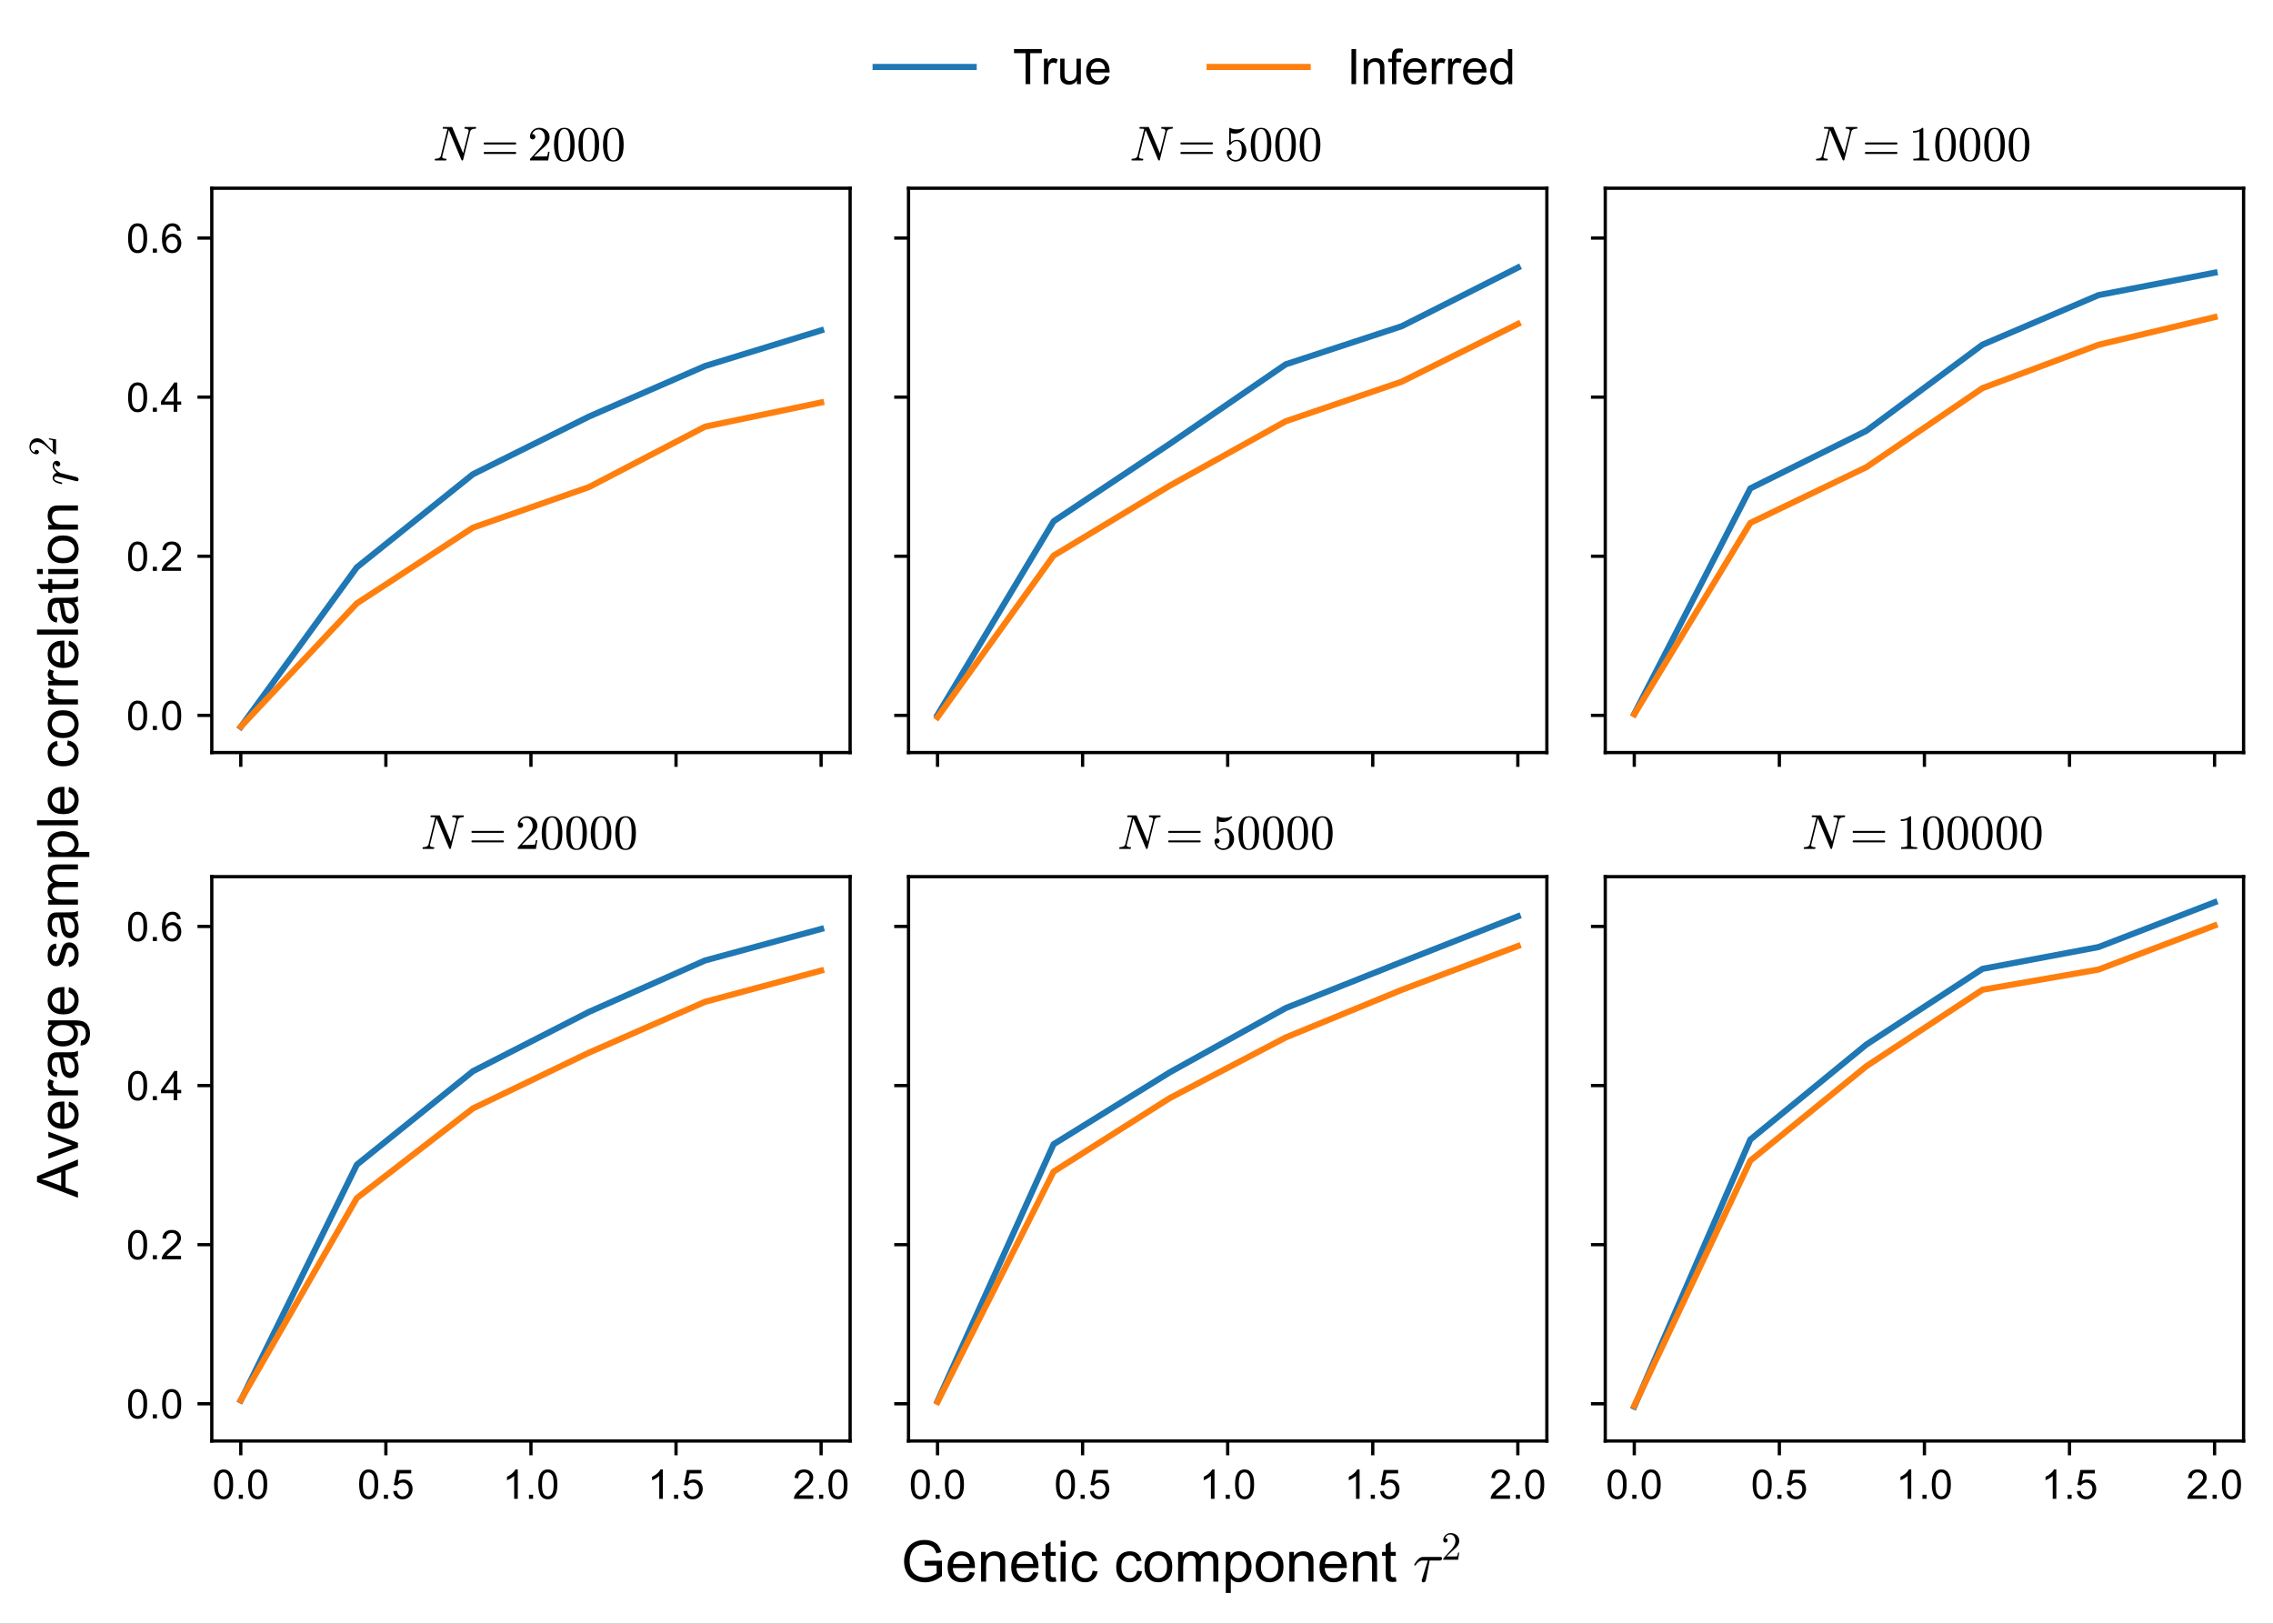 <?xml version="1.0" encoding="UTF-8"?>
<svg xmlns="http://www.w3.org/2000/svg" xmlns:xlink="http://www.w3.org/1999/xlink" width="556.5" height="397.5" viewBox="0 0 556.5 397.5">
<rect x="0" y="0" width="556.5" height="397.5" fill="#333333" stroke="none"/>
<defs>
<g>
<g id="glyph-0-0">
<path d="M 0.414 -3.531 C 0.414 -4.375 0.504 -5.059 0.672 -5.57 C 0.852 -6.09 1.109 -6.488 1.449 -6.766 C 1.797 -7.047 2.227 -7.188 2.75 -7.188 C 3.133 -7.188 3.473 -7.109 3.758 -6.953 C 4.047 -6.801 4.285 -6.578 4.477 -6.285 C 4.668 -5.996 4.812 -5.641 4.922 -5.219 C 5.031 -4.805 5.082 -4.238 5.082 -3.531 C 5.082 -2.691 4.996 -2.012 4.824 -1.492 C 4.652 -0.98 4.395 -0.582 4.047 -0.297 C 3.707 -0.02 3.27 0.121 2.75 0.121 C 2.059 0.121 1.52 -0.129 1.121 -0.621 C 0.648 -1.215 0.414 -2.188 0.414 -3.531 M 1.316 -3.531 C 1.316 -2.352 1.453 -1.57 1.727 -1.184 C 2.008 -0.797 2.344 -0.602 2.75 -0.602 C 3.152 -0.602 3.492 -0.797 3.766 -1.188 C 4.043 -1.578 4.18 -2.359 4.18 -3.531 C 4.18 -4.707 4.043 -5.492 3.766 -5.879 C 3.492 -6.266 3.148 -6.461 2.738 -6.461 C 2.332 -6.461 2.012 -6.289 1.773 -5.949 C 1.469 -5.512 1.316 -4.707 1.316 -3.531 "/>
</g>
<g id="glyph-0-1">
<path d="M 0.906 0 L 0.906 -1 L 1.91 -1 L 1.91 0 L 0.906 0 "/>
</g>
<g id="glyph-0-2">
<path d="M 5.035 -0.844 L 5.035 0 L 0.301 0 C 0.297 -0.211 0.332 -0.414 0.406 -0.609 C 0.527 -0.934 0.719 -1.25 0.98 -1.562 C 1.25 -1.875 1.633 -2.234 2.133 -2.645 C 2.91 -3.285 3.438 -3.789 3.711 -4.16 C 3.984 -4.535 4.121 -4.887 4.121 -5.219 C 4.121 -5.566 3.992 -5.859 3.746 -6.098 C 3.496 -6.336 3.172 -6.461 2.773 -6.461 C 2.348 -6.461 2.012 -6.332 1.758 -6.078 C 1.504 -5.824 1.375 -5.473 1.371 -5.023 L 0.469 -5.117 C 0.531 -5.789 0.762 -6.305 1.168 -6.656 C 1.57 -7.012 2.113 -7.188 2.793 -7.188 C 3.48 -7.188 4.023 -6.996 4.426 -6.617 C 4.824 -6.234 5.023 -5.762 5.023 -5.199 C 5.023 -4.91 4.965 -4.633 4.848 -4.355 C 4.73 -4.078 4.535 -3.789 4.262 -3.48 C 3.992 -3.172 3.539 -2.754 2.91 -2.223 C 2.383 -1.777 2.047 -1.48 1.895 -1.316 C 1.742 -1.16 1.621 -1.004 1.523 -0.844 L 5.035 -0.844 "/>
</g>
<g id="glyph-0-3">
<path d="M 3.23 0 L 3.23 -1.715 L 0.129 -1.715 L 0.129 -2.52 L 3.395 -7.16 L 4.113 -7.16 L 4.113 -2.52 L 5.078 -2.52 L 5.078 -1.715 L 4.113 -1.715 L 4.113 0 L 3.23 0 M 3.23 -2.52 L 3.23 -5.746 L 0.992 -2.52 L 3.23 -2.52 "/>
</g>
<g id="glyph-0-4">
<path d="M 4.977 -5.406 L 4.102 -5.336 C 4.023 -5.684 3.91 -5.934 3.77 -6.09 C 3.531 -6.336 3.238 -6.465 2.891 -6.465 C 2.613 -6.465 2.363 -6.387 2.152 -6.23 C 1.875 -6.031 1.66 -5.73 1.5 -5.348 C 1.336 -4.961 1.254 -4.41 1.25 -3.691 C 1.461 -4.012 1.719 -4.254 2.027 -4.41 C 2.332 -4.566 2.652 -4.645 2.988 -4.645 C 3.574 -4.645 4.07 -4.43 4.484 -3.992 C 4.898 -3.562 5.102 -3.008 5.102 -2.324 C 5.102 -1.875 5.004 -1.453 4.809 -1.07 C 4.617 -0.684 4.352 -0.391 4.012 -0.184 C 3.676 0.02 3.289 0.121 2.859 0.121 C 2.129 0.121 1.531 -0.145 1.07 -0.684 C 0.605 -1.227 0.375 -2.113 0.375 -3.348 C 0.375 -4.73 0.629 -5.738 1.141 -6.367 C 1.586 -6.914 2.188 -7.188 2.945 -7.188 C 3.504 -7.188 3.969 -7.031 4.324 -6.715 C 4.688 -6.395 4.902 -5.961 4.977 -5.406 M 1.387 -2.32 C 1.387 -2.016 1.449 -1.727 1.578 -1.449 C 1.707 -1.172 1.891 -0.961 2.117 -0.816 C 2.348 -0.672 2.594 -0.602 2.848 -0.602 C 3.219 -0.602 3.535 -0.75 3.805 -1.051 C 4.07 -1.348 4.203 -1.758 4.203 -2.27 C 4.203 -2.762 4.07 -3.152 3.809 -3.438 C 3.543 -3.727 3.211 -3.867 2.812 -3.867 C 2.418 -3.867 2.078 -3.727 1.801 -3.438 C 1.523 -3.152 1.387 -2.781 1.387 -2.32 "/>
</g>
<g id="glyph-0-5">
<path d="M 0.414 -1.875 L 1.34 -1.953 C 1.406 -1.504 1.562 -1.168 1.812 -0.938 C 2.059 -0.711 2.363 -0.602 2.715 -0.602 C 3.141 -0.602 3.496 -0.762 3.789 -1.078 C 4.082 -1.398 4.227 -1.82 4.227 -2.348 C 4.227 -2.852 4.086 -3.246 3.805 -3.535 C 3.527 -3.824 3.156 -3.969 2.699 -3.969 C 2.418 -3.969 2.164 -3.906 1.934 -3.773 C 1.703 -3.648 1.527 -3.48 1.398 -3.277 L 0.57 -3.383 L 1.266 -7.059 L 4.824 -7.059 L 4.824 -6.219 L 1.969 -6.219 L 1.582 -4.297 C 2.012 -4.594 2.461 -4.746 2.934 -4.746 C 3.559 -4.746 4.086 -4.531 4.516 -4.098 C 4.945 -3.664 5.16 -3.105 5.16 -2.426 C 5.16 -1.777 4.973 -1.223 4.594 -0.746 C 4.137 -0.164 3.512 0.121 2.715 0.121 C 2.066 0.121 1.535 -0.059 1.117 -0.426 C 0.707 -0.789 0.473 -1.273 0.414 -1.875 "/>
</g>
<g id="glyph-0-6">
<path d="M 3.727 0 L 2.848 0 L 2.848 -5.602 C 2.637 -5.398 2.359 -5.195 2.012 -4.996 C 1.668 -4.793 1.363 -4.645 1.09 -4.539 L 1.09 -5.391 C 1.582 -5.621 2.012 -5.902 2.379 -6.23 C 2.742 -6.559 3.008 -6.879 3.16 -7.188 L 3.727 -7.188 L 3.727 0 "/>
</g>
<g id="glyph-1-0">
<path d="M 0.562 0 C 0.484 0 0.445 -0.051 0.445 -0.156 C 0.449 -0.176 0.457 -0.211 0.469 -0.258 C 0.48 -0.309 0.496 -0.344 0.516 -0.375 C 0.539 -0.402 0.566 -0.422 0.598 -0.422 C 1.363 -0.422 1.809 -0.668 1.934 -1.152 L 3.562 -7.715 C 3.34 -7.758 2.988 -7.777 2.508 -7.777 C 2.43 -7.777 2.391 -7.828 2.391 -7.934 C 2.395 -7.949 2.402 -7.984 2.414 -8.031 C 2.426 -8.086 2.441 -8.121 2.461 -8.148 C 2.484 -8.18 2.512 -8.195 2.543 -8.195 L 4.617 -8.195 C 4.676 -8.195 4.711 -8.172 4.727 -8.121 L 7.395 -1.773 L 8.727 -7.09 C 8.742 -7.176 8.746 -7.234 8.746 -7.27 C 8.746 -7.605 8.438 -7.777 7.82 -7.777 C 7.746 -7.777 7.707 -7.828 7.707 -7.934 C 7.734 -8.031 7.75 -8.102 7.77 -8.137 C 7.785 -8.18 7.832 -8.195 7.91 -8.195 L 10.477 -8.195 C 10.551 -8.195 10.594 -8.145 10.594 -8.039 C 10.586 -8.02 10.582 -7.984 10.57 -7.934 C 10.559 -7.887 10.539 -7.844 10.516 -7.816 C 10.5 -7.785 10.469 -7.777 10.441 -7.777 C 9.672 -7.777 9.227 -7.527 9.105 -7.043 L 7.383 -0.105 C 7.352 -0.035 7.312 0 7.258 0 L 7.113 0 C 7.062 0 7.027 -0.027 7.008 -0.082 L 3.949 -7.34 L 3.926 -7.418 C 3.906 -7.438 3.902 -7.445 3.902 -7.453 L 2.312 -1.102 C 2.309 -1.086 2.301 -1.055 2.297 -1.023 C 2.289 -0.996 2.285 -0.969 2.277 -0.926 C 2.277 -0.719 2.367 -0.578 2.547 -0.516 C 2.73 -0.449 2.953 -0.422 3.215 -0.422 C 3.293 -0.422 3.332 -0.367 3.332 -0.262 C 3.305 -0.152 3.281 -0.082 3.262 -0.047 C 3.246 -0.016 3.199 0 3.133 0 L 0.562 0 "/>
</g>
<g id="glyph-2-0">
<path d="M 0.902 -1.594 C 0.836 -1.594 0.777 -1.617 0.738 -1.672 C 0.695 -1.723 0.676 -1.773 0.676 -1.832 C 0.676 -1.898 0.695 -1.957 0.738 -2.004 C 0.777 -2.051 0.836 -2.074 0.902 -2.074 L 8.438 -2.074 C 8.496 -2.074 8.551 -2.051 8.59 -2.004 C 8.633 -1.957 8.652 -1.898 8.652 -1.832 C 8.652 -1.773 8.633 -1.723 8.59 -1.672 C 8.551 -1.617 8.496 -1.594 8.438 -1.594 L 0.902 -1.594 M 0.902 -3.926 C 0.836 -3.926 0.777 -3.949 0.738 -3.996 C 0.695 -4.043 0.676 -4.102 0.676 -4.164 C 0.676 -4.223 0.695 -4.277 0.738 -4.328 C 0.777 -4.383 0.836 -4.406 0.902 -4.406 L 8.438 -4.406 C 8.496 -4.406 8.551 -4.383 8.59 -4.328 C 8.633 -4.277 8.652 -4.223 8.652 -4.164 C 8.652 -4.102 8.633 -4.043 8.59 -3.996 C 8.551 -3.949 8.496 -3.926 8.438 -3.926 L 0.902 -3.926 "/>
</g>
<g id="glyph-2-1">
<path d="M 0.598 0 L 0.598 -0.32 C 0.598 -0.34 0.605 -0.363 0.621 -0.387 L 2.484 -2.449 C 2.766 -2.754 2.992 -3.012 3.168 -3.215 C 3.344 -3.422 3.52 -3.66 3.691 -3.93 C 3.863 -4.203 3.996 -4.477 4.094 -4.75 C 4.195 -5.035 4.25 -5.332 4.25 -5.645 C 4.25 -5.969 4.188 -6.281 4.066 -6.578 C 3.941 -6.879 3.762 -7.117 3.52 -7.301 C 3.281 -7.48 2.992 -7.57 2.656 -7.57 C 2.309 -7.57 1.992 -7.465 1.715 -7.254 C 1.441 -7.047 1.242 -6.777 1.133 -6.445 C 1.16 -6.449 1.207 -6.457 1.258 -6.457 C 1.441 -6.457 1.594 -6.398 1.715 -6.273 C 1.848 -6.152 1.91 -6 1.91 -5.809 C 1.91 -5.625 1.848 -5.469 1.715 -5.34 C 1.594 -5.215 1.441 -5.152 1.258 -5.152 C 1.074 -5.152 0.914 -5.215 0.785 -5.344 C 0.664 -5.48 0.598 -5.633 0.598 -5.809 C 0.598 -6.105 0.656 -6.387 0.77 -6.648 C 0.879 -6.914 1.043 -7.148 1.254 -7.352 C 1.473 -7.559 1.711 -7.715 1.973 -7.828 C 2.246 -7.938 2.531 -7.992 2.828 -7.992 C 3.285 -7.992 3.715 -7.891 4.105 -7.699 C 4.5 -7.504 4.816 -7.234 5.047 -6.879 C 5.273 -6.527 5.391 -6.117 5.391 -5.645 C 5.391 -5.297 5.316 -4.965 5.164 -4.652 C 5.012 -4.34 4.816 -4.055 4.574 -3.797 C 4.336 -3.543 4.031 -3.25 3.66 -2.93 C 3.293 -2.609 3.047 -2.391 2.93 -2.281 L 1.57 -0.973 L 2.727 -0.973 C 3.293 -0.973 3.762 -0.977 4.141 -0.984 C 4.523 -0.996 4.727 -1.016 4.75 -1.031 C 4.844 -1.133 4.941 -1.5 5.039 -2.137 L 5.391 -2.137 L 5.051 0 L 0.598 0 "/>
</g>
<g id="glyph-2-2">
<path d="M 3 0.266 C 2.02 0.266 1.352 -0.141 0.996 -0.941 C 0.645 -1.75 0.469 -2.715 0.469 -3.828 C 0.469 -4.523 0.531 -5.176 0.656 -5.789 C 0.785 -6.402 1.039 -6.918 1.414 -7.348 C 1.793 -7.773 2.32 -7.992 3 -7.992 C 3.527 -7.992 3.961 -7.863 4.293 -7.605 C 4.629 -7.348 4.887 -7.012 5.062 -6.602 C 5.238 -6.199 5.355 -5.762 5.422 -5.293 C 5.484 -4.828 5.52 -4.336 5.52 -3.828 C 5.52 -3.141 5.457 -2.496 5.328 -1.895 C 5.203 -1.293 4.953 -0.785 4.582 -0.363 C 4.215 0.051 3.684 0.266 3 0.266 M 3 -0.047 C 3.445 -0.047 3.777 -0.273 3.996 -0.734 C 4.215 -1.188 4.348 -1.691 4.398 -2.25 C 4.453 -2.805 4.477 -3.391 4.477 -4.02 C 4.477 -4.625 4.453 -5.176 4.398 -5.684 C 4.348 -6.191 4.215 -6.648 3.996 -7.059 C 3.777 -7.477 3.453 -7.68 3 -7.68 C 2.547 -7.68 2.211 -7.477 1.992 -7.059 C 1.773 -6.645 1.641 -6.188 1.586 -5.68 C 1.535 -5.176 1.512 -4.625 1.512 -4.02 C 1.512 -3.574 1.523 -3.152 1.543 -2.758 C 1.562 -2.367 1.621 -1.957 1.715 -1.535 C 1.812 -1.121 1.961 -0.762 2.168 -0.473 C 2.379 -0.188 2.656 -0.047 3 -0.047 "/>
</g>
<g id="glyph-2-3">
<path d="M 1.043 -1.363 C 1.125 -1.133 1.246 -0.918 1.418 -0.727 C 1.586 -0.531 1.793 -0.387 2.02 -0.273 C 2.258 -0.168 2.496 -0.117 2.746 -0.117 C 3.328 -0.117 3.727 -0.34 3.941 -0.789 C 4.16 -1.242 4.273 -1.785 4.273 -2.426 C 4.273 -2.703 4.266 -2.934 4.254 -3.121 C 4.25 -3.316 4.219 -3.5 4.176 -3.672 C 4.102 -3.953 3.973 -4.203 3.785 -4.41 C 3.602 -4.625 3.375 -4.727 3.105 -4.727 C 2.836 -4.727 2.602 -4.688 2.406 -4.605 C 2.215 -4.523 2.062 -4.43 1.941 -4.316 C 1.816 -4.207 1.711 -4.094 1.617 -3.973 C 1.523 -3.852 1.465 -3.785 1.441 -3.777 L 1.305 -3.777 C 1.289 -3.777 1.258 -3.789 1.23 -3.816 C 1.199 -3.844 1.188 -3.867 1.188 -3.891 L 1.188 -7.898 C 1.188 -7.914 1.199 -7.938 1.223 -7.957 C 1.254 -7.98 1.277 -7.992 1.305 -7.992 L 1.34 -7.992 C 1.883 -7.734 2.453 -7.605 3.059 -7.605 C 3.648 -7.605 4.227 -7.734 4.773 -7.992 L 4.809 -7.992 C 4.84 -7.992 4.863 -7.98 4.887 -7.961 C 4.91 -7.945 4.922 -7.922 4.922 -7.898 L 4.922 -7.785 C 4.922 -7.746 4.918 -7.727 4.898 -7.727 C 4.625 -7.363 4.285 -7.082 3.867 -6.879 C 3.457 -6.672 3.031 -6.574 2.59 -6.574 C 2.27 -6.574 1.941 -6.621 1.605 -6.707 L 1.605 -4.441 C 1.871 -4.66 2.109 -4.809 2.316 -4.898 C 2.523 -4.992 2.793 -5.039 3.117 -5.039 C 3.555 -5.039 3.953 -4.91 4.301 -4.66 C 4.652 -4.406 4.922 -4.07 5.109 -3.66 C 5.297 -3.258 5.391 -2.84 5.391 -2.414 C 5.391 -1.934 5.273 -1.488 5.035 -1.078 C 4.797 -0.668 4.477 -0.34 4.07 -0.098 C 3.668 0.141 3.223 0.266 2.746 0.266 C 2.355 0.266 1.992 0.164 1.656 -0.039 C 1.328 -0.246 1.074 -0.516 0.879 -0.859 C 0.691 -1.207 0.598 -1.57 0.598 -1.957 C 0.598 -2.137 0.656 -2.285 0.773 -2.395 C 0.891 -2.508 1.039 -2.566 1.211 -2.566 C 1.387 -2.566 1.535 -2.508 1.652 -2.391 C 1.773 -2.281 1.836 -2.133 1.836 -1.957 C 1.836 -1.785 1.773 -1.641 1.652 -1.52 C 1.535 -1.402 1.387 -1.34 1.211 -1.34 C 1.184 -1.34 1.156 -1.34 1.121 -1.348 C 1.086 -1.352 1.062 -1.359 1.043 -1.363 "/>
</g>
<g id="glyph-2-4">
<path d="M 1.113 0 L 1.113 -0.422 C 2.113 -0.422 2.613 -0.551 2.613 -0.801 L 2.613 -7.102 C 2.195 -6.902 1.676 -6.801 1.043 -6.801 L 1.043 -7.223 C 2.02 -7.223 2.766 -7.48 3.262 -7.992 L 3.434 -7.992 C 3.465 -7.992 3.488 -7.98 3.512 -7.957 C 3.539 -7.938 3.551 -7.914 3.551 -7.887 L 3.551 -0.801 C 3.551 -0.551 4.047 -0.422 5.051 -0.422 L 5.051 0 L 1.113 0 "/>
</g>
<g id="glyph-3-0">
<path d="M 0 0.02 L -10.023 -3.828 L -10.023 -5.258 L 0 -9.359 L 0 -7.848 L -3.035 -6.68 L -3.035 -2.488 L 0 -1.387 L 0 0.02 M -4.113 -2.871 L -4.113 -6.27 L -6.891 -5.223 C -7.73 -4.902 -8.43 -4.668 -8.969 -4.512 C -8.328 -4.383 -7.691 -4.203 -7.055 -3.973 L -4.113 -2.871 "/>
</g>
<g id="glyph-3-1">
<path d="M 0 -2.938 L -7.258 -0.176 L -7.258 -1.477 L -2.914 -3.035 C -2.441 -3.207 -1.953 -3.355 -1.449 -3.5 C -1.832 -3.609 -2.289 -3.758 -2.832 -3.957 L -7.258 -5.57 L -7.258 -6.836 L 0 -4.086 L 0 -2.938 "/>
</g>
<g id="glyph-3-2">
<path d="M -2.34 -5.891 L -2.18 -7.164 C -1.434 -6.965 -0.859 -6.59 -0.453 -6.051 C -0.039 -5.508 0.164 -4.812 0.164 -3.973 C 0.164 -2.91 -0.164 -2.062 -0.812 -1.441 C -1.469 -0.82 -2.387 -0.512 -3.57 -0.512 C -4.793 -0.512 -5.734 -0.828 -6.41 -1.457 C -7.09 -2.086 -7.422 -2.898 -7.422 -3.902 C -7.422 -4.875 -7.098 -5.668 -6.434 -6.281 C -5.77 -6.898 -4.84 -7.203 -3.645 -7.203 C -3.57 -7.203 -3.461 -7.203 -3.316 -7.199 L -3.316 -1.785 C -2.516 -1.832 -1.906 -2.059 -1.484 -2.461 C -1.059 -2.863 -0.848 -3.371 -0.848 -3.98 C -0.848 -4.43 -0.965 -4.812 -1.203 -5.133 C -1.441 -5.453 -1.82 -5.707 -2.34 -5.891 M -4.328 -1.852 L -4.328 -5.906 C -4.934 -5.852 -5.395 -5.695 -5.703 -5.441 C -6.172 -5.051 -6.41 -4.539 -6.41 -3.918 C -6.41 -3.348 -6.223 -2.879 -5.844 -2.488 C -5.469 -2.105 -4.965 -1.895 -4.328 -1.852 "/>
</g>
<g id="glyph-3-3">
<path d="M 0 -0.91 L -7.262 -0.91 L -7.262 -2.016 L -6.16 -2.016 C -6.672 -2.297 -7.012 -2.555 -7.18 -2.797 C -7.344 -3.035 -7.422 -3.301 -7.422 -3.59 C -7.422 -4.008 -7.293 -4.422 -7.027 -4.852 L -5.887 -4.43 C -6.062 -4.129 -6.152 -3.828 -6.152 -3.527 C -6.152 -3.262 -6.07 -3.016 -5.906 -2.805 C -5.75 -2.59 -5.523 -2.434 -5.238 -2.344 C -4.801 -2.207 -4.32 -2.141 -3.801 -2.141 L 0 -2.141 L 0 -0.91 "/>
</g>
<g id="glyph-3-4">
<path d="M -0.895 -5.66 C -0.504 -5.203 -0.23 -4.766 -0.074 -4.34 C 0.082 -3.926 0.164 -3.473 0.164 -2.988 C 0.164 -2.188 -0.027 -1.578 -0.418 -1.148 C -0.809 -0.719 -1.305 -0.504 -1.914 -0.504 C -2.27 -0.504 -2.59 -0.586 -2.887 -0.746 C -3.18 -0.91 -3.418 -1.121 -3.594 -1.379 C -3.773 -1.648 -3.91 -1.941 -4 -2.27 C -4.062 -2.508 -4.121 -2.879 -4.184 -3.363 C -4.301 -4.355 -4.445 -5.086 -4.605 -5.559 C -4.777 -5.566 -4.883 -5.566 -4.93 -5.566 C -5.426 -5.566 -5.785 -5.449 -5.988 -5.215 C -6.27 -4.902 -6.406 -4.438 -6.406 -3.816 C -6.406 -3.234 -6.305 -2.809 -6.098 -2.531 C -5.898 -2.258 -5.539 -2.051 -5.023 -1.922 L -5.188 -0.719 C -5.703 -0.828 -6.117 -1.004 -6.434 -1.258 C -6.754 -1.512 -6.992 -1.871 -7.164 -2.344 C -7.336 -2.816 -7.422 -3.371 -7.422 -3.992 C -7.422 -4.613 -7.348 -5.113 -7.203 -5.504 C -7.062 -5.891 -6.879 -6.172 -6.652 -6.359 C -6.434 -6.543 -6.152 -6.664 -5.816 -6.742 C -5.605 -6.781 -5.23 -6.801 -4.684 -6.801 L -3.043 -6.801 C -1.902 -6.801 -1.176 -6.828 -0.867 -6.879 C -0.566 -6.93 -0.281 -7.035 0 -7.191 L 0 -5.906 C -0.254 -5.777 -0.555 -5.695 -0.895 -5.66 M -3.645 -5.559 C -3.461 -5.113 -3.309 -4.445 -3.18 -3.547 C -3.102 -3.043 -3.02 -2.688 -2.934 -2.473 C -2.844 -2.262 -2.707 -2.105 -2.531 -1.988 C -2.359 -1.871 -2.16 -1.82 -1.949 -1.82 C -1.621 -1.82 -1.348 -1.941 -1.129 -2.188 C -0.91 -2.441 -0.801 -2.805 -0.801 -3.281 C -0.801 -3.754 -0.902 -4.176 -1.105 -4.547 C -1.32 -4.914 -1.598 -5.188 -1.961 -5.359 C -2.242 -5.488 -2.652 -5.559 -3.191 -5.559 L -3.645 -5.559 "/>
</g>
<g id="glyph-3-5">
<path d="M 0.602 -0.699 L 0.781 -1.895 C 1.148 -1.941 1.414 -2.086 1.586 -2.309 C 1.812 -2.617 1.93 -3.035 1.93 -3.562 C 1.93 -4.129 1.812 -4.574 1.586 -4.883 C 1.359 -5.188 1.039 -5.402 0.629 -5.508 C 0.375 -5.57 -0.152 -5.605 -0.949 -5.598 C -0.316 -5.059 0 -4.387 0 -3.59 C 0 -2.59 -0.363 -1.82 -1.078 -1.27 C -1.797 -0.727 -2.664 -0.453 -3.672 -0.453 C -4.359 -0.453 -5.004 -0.574 -5.586 -0.828 C -6.172 -1.078 -6.625 -1.441 -6.945 -1.914 C -7.266 -2.391 -7.422 -2.953 -7.422 -3.594 C -7.422 -4.449 -7.074 -5.16 -6.383 -5.715 L -7.262 -5.715 L -7.262 -6.848 L -0.984 -6.848 C 0.145 -6.848 0.941 -6.734 1.414 -6.5 C 1.887 -6.277 2.262 -5.906 2.535 -5.406 C 2.809 -4.906 2.945 -4.301 2.945 -3.57 C 2.945 -2.699 2.746 -2.004 2.359 -1.469 C 1.969 -0.938 1.387 -0.676 0.602 -0.699 M -3.758 -1.715 C -2.809 -1.715 -2.113 -1.906 -1.676 -2.285 C -1.238 -2.66 -1.02 -3.137 -1.02 -3.703 C -1.02 -4.273 -1.238 -4.746 -1.668 -5.125 C -2.105 -5.508 -2.789 -5.703 -3.719 -5.703 C -4.605 -5.703 -5.277 -5.504 -5.727 -5.105 C -6.18 -4.719 -6.406 -4.238 -6.406 -3.684 C -6.406 -3.137 -6.18 -2.672 -5.734 -2.289 C -5.289 -1.906 -4.633 -1.715 -3.758 -1.715 "/>
</g>
<g id="glyph-3-6">
</g>
<g id="glyph-3-7">
<path d="M -2.168 -0.43 L -2.359 -1.648 C -1.871 -1.715 -1.496 -1.906 -1.238 -2.215 C -0.977 -2.531 -0.848 -2.969 -0.848 -3.527 C -0.848 -4.094 -0.965 -4.512 -1.188 -4.785 C -1.422 -5.059 -1.695 -5.195 -2.004 -5.195 C -2.285 -5.195 -2.5 -5.07 -2.66 -4.832 C -2.77 -4.664 -2.906 -4.246 -3.074 -3.574 C -3.301 -2.672 -3.5 -2.043 -3.664 -1.695 C -3.836 -1.348 -4.062 -1.086 -4.355 -0.902 C -4.648 -0.727 -4.977 -0.637 -5.332 -0.637 C -5.652 -0.637 -5.953 -0.711 -6.227 -0.855 C -6.508 -1.004 -6.734 -1.211 -6.918 -1.461 C -7.062 -1.656 -7.18 -1.914 -7.273 -2.242 C -7.375 -2.578 -7.422 -2.934 -7.422 -3.309 C -7.422 -3.875 -7.344 -4.375 -7.18 -4.805 C -7.012 -5.238 -6.789 -5.559 -6.508 -5.762 C -6.227 -5.969 -5.859 -6.109 -5.387 -6.188 L -5.223 -4.984 C -5.598 -4.93 -5.887 -4.77 -6.098 -4.504 C -6.309 -4.246 -6.41 -3.875 -6.41 -3.398 C -6.41 -2.828 -6.316 -2.426 -6.133 -2.188 C -5.945 -1.949 -5.727 -1.824 -5.477 -1.824 C -5.32 -1.824 -5.176 -1.871 -5.047 -1.977 C -4.914 -2.078 -4.805 -2.234 -4.719 -2.449 C -4.668 -2.57 -4.566 -2.934 -4.402 -3.535 C -4.172 -4.402 -3.98 -5.012 -3.828 -5.352 C -3.684 -5.703 -3.465 -5.969 -3.184 -6.164 C -2.906 -6.363 -2.551 -6.461 -2.133 -6.461 C -1.723 -6.461 -1.332 -6.336 -0.973 -6.098 C -0.609 -5.859 -0.328 -5.516 -0.129 -5.066 C 0.066 -4.613 0.164 -4.102 0.164 -3.535 C 0.164 -2.59 -0.035 -1.871 -0.426 -1.375 C -0.812 -0.883 -1.395 -0.566 -2.168 -0.43 "/>
</g>
<g id="glyph-3-8">
<path d="M 0 -0.922 L -7.258 -0.922 L -7.258 -2.023 L -6.242 -2.023 C -6.598 -2.25 -6.883 -2.555 -7.094 -2.934 C -7.316 -3.309 -7.426 -3.738 -7.426 -4.223 C -7.426 -4.766 -7.316 -5.203 -7.09 -5.543 C -6.863 -5.891 -6.555 -6.133 -6.152 -6.273 C -7 -6.848 -7.426 -7.594 -7.426 -8.516 C -7.426 -9.234 -7.227 -9.789 -6.824 -10.18 C -6.426 -10.566 -5.809 -10.758 -4.984 -10.758 L 0 -10.758 L 0 -9.535 L -4.574 -9.535 C -5.066 -9.535 -5.422 -9.496 -5.633 -9.414 C -5.852 -9.336 -6.027 -9.195 -6.16 -8.98 C -6.289 -8.77 -6.355 -8.523 -6.355 -8.246 C -6.355 -7.73 -6.188 -7.309 -5.844 -6.973 C -5.508 -6.637 -4.961 -6.465 -4.219 -6.465 L 0 -6.465 L 0 -5.234 L -4.715 -5.234 C -5.262 -5.234 -5.672 -5.133 -5.945 -4.934 C -6.219 -4.738 -6.355 -4.41 -6.355 -3.949 C -6.355 -3.602 -6.27 -3.281 -6.082 -2.988 C -5.898 -2.691 -5.633 -2.48 -5.285 -2.352 C -4.934 -2.223 -4.43 -2.152 -3.766 -2.152 L 0 -2.152 L 0 -0.922 "/>
</g>
<g id="glyph-3-9">
<path d="M 2.781 -0.922 L -7.262 -0.922 L -7.262 -2.043 L -6.316 -2.043 C -6.684 -2.309 -6.961 -2.605 -7.145 -2.941 C -7.328 -3.273 -7.422 -3.676 -7.422 -4.148 C -7.422 -4.77 -7.266 -5.32 -6.945 -5.789 C -6.625 -6.262 -6.172 -6.625 -5.59 -6.863 C -5.012 -7.102 -4.375 -7.227 -3.684 -7.227 C -2.941 -7.227 -2.27 -7.09 -1.676 -6.824 C -1.078 -6.555 -0.629 -6.172 -0.309 -5.66 C 0.008 -5.152 0.164 -4.621 0.164 -4.062 C 0.164 -3.652 0.074 -3.281 -0.098 -2.953 C -0.266 -2.633 -0.484 -2.367 -0.75 -2.152 L 2.781 -2.152 L 2.781 -0.922 M -3.59 -2.035 C -2.652 -2.035 -1.961 -2.227 -1.516 -2.605 C -1.074 -2.98 -0.848 -3.438 -0.848 -3.98 C -0.848 -4.527 -1.078 -4.988 -1.539 -5.379 C -2.004 -5.77 -2.719 -5.969 -3.691 -5.969 C -4.613 -5.969 -5.312 -5.777 -5.77 -5.395 C -6.227 -5.02 -6.461 -4.559 -6.461 -4.031 C -6.461 -3.508 -6.215 -3.043 -5.723 -2.637 C -5.238 -2.234 -4.527 -2.035 -3.59 -2.035 "/>
</g>
<g id="glyph-3-10">
<path d="M 0 -0.895 L -10.023 -0.895 L -10.023 -2.125 L 0 -2.125 L 0 -0.895 "/>
</g>
<g id="glyph-3-11">
<path d="M -2.66 -5.66 L -2.5 -6.871 C -1.668 -6.742 -1.012 -6.398 -0.539 -5.852 C -0.066 -5.312 0.164 -4.641 0.164 -3.848 C 0.164 -2.859 -0.156 -2.059 -0.809 -1.449 C -1.457 -0.848 -2.391 -0.547 -3.602 -0.547 C -4.387 -0.547 -5.07 -0.676 -5.66 -0.938 C -6.246 -1.195 -6.684 -1.594 -6.98 -2.117 C -7.273 -2.652 -7.422 -3.234 -7.422 -3.855 C -7.422 -4.641 -7.227 -5.289 -6.824 -5.789 C -6.426 -6.289 -5.859 -6.609 -5.125 -6.754 L -4.941 -5.559 C -5.426 -5.441 -5.797 -5.242 -6.043 -4.949 C -6.289 -4.664 -6.41 -4.312 -6.41 -3.902 C -6.41 -3.281 -6.188 -2.781 -5.742 -2.391 C -5.297 -2.004 -4.602 -1.812 -3.637 -1.812 C -2.66 -1.812 -1.953 -1.996 -1.512 -2.371 C -1.066 -2.746 -0.848 -3.234 -0.848 -3.836 C -0.848 -4.32 -0.996 -4.723 -1.293 -5.047 C -1.586 -5.367 -2.043 -5.57 -2.66 -5.66 "/>
</g>
<g id="glyph-3-12">
<path d="M -3.629 -0.465 C -4.977 -0.465 -5.969 -0.84 -6.617 -1.586 C -7.156 -2.207 -7.422 -2.973 -7.422 -3.867 C -7.422 -4.867 -7.098 -5.68 -6.441 -6.316 C -5.789 -6.953 -4.887 -7.266 -3.734 -7.266 C -2.797 -7.266 -2.062 -7.125 -1.523 -6.844 C -0.992 -6.562 -0.574 -6.16 -0.281 -5.621 C 0.012 -5.086 0.164 -4.504 0.164 -3.867 C 0.164 -2.852 -0.164 -2.031 -0.812 -1.402 C -1.461 -0.781 -2.406 -0.465 -3.629 -0.465 M -3.629 -1.73 C -2.699 -1.73 -2.004 -1.934 -1.539 -2.34 C -1.078 -2.742 -0.848 -3.254 -0.848 -3.867 C -0.848 -4.477 -1.078 -4.988 -1.543 -5.395 C -2.012 -5.797 -2.719 -6.004 -3.672 -6.004 C -4.566 -6.004 -5.25 -5.797 -5.707 -5.387 C -6.172 -4.984 -6.406 -4.477 -6.406 -3.867 C -6.406 -3.254 -6.172 -2.742 -5.715 -2.34 C -5.258 -1.934 -4.559 -1.73 -3.629 -1.73 "/>
</g>
<g id="glyph-3-13">
<path d="M -1.102 -3.609 L -0.016 -3.785 C 0.062 -3.438 0.094 -3.129 0.094 -2.855 C 0.094 -2.414 0.027 -2.062 -0.117 -1.816 C -0.258 -1.57 -0.445 -1.402 -0.668 -1.297 C -0.902 -1.195 -1.387 -1.148 -2.125 -1.148 L -6.301 -1.148 L -6.301 -0.246 L -7.262 -0.246 L -7.262 -1.148 L -9.059 -1.148 L -9.797 -2.371 L -7.262 -2.371 L -7.262 -3.609 L -6.301 -3.609 L -6.301 -2.371 L -2.059 -2.371 C -1.707 -2.371 -1.484 -2.391 -1.383 -2.434 C -1.277 -2.48 -1.203 -2.551 -1.141 -2.645 C -1.082 -2.746 -1.051 -2.883 -1.051 -3.07 C -1.051 -3.207 -1.066 -3.383 -1.102 -3.609 "/>
</g>
<g id="glyph-3-14">
<path d="M -8.605 -0.93 L -10.023 -0.93 L -10.023 -2.16 L -8.605 -2.16 L -8.605 -0.93 M 0 -0.93 L -7.258 -0.93 L -7.258 -2.16 L 0 -2.16 L 0 -0.93 "/>
</g>
<g id="glyph-3-15">
<path d="M 0 -0.922 L -7.262 -0.922 L -7.262 -2.031 L -6.227 -2.031 C -7.027 -2.562 -7.422 -3.336 -7.422 -4.34 C -7.422 -4.777 -7.344 -5.184 -7.184 -5.543 C -7.027 -5.914 -6.824 -6.188 -6.57 -6.371 C -6.316 -6.555 -6.008 -6.68 -5.66 -6.754 C -5.434 -6.801 -5.031 -6.824 -4.465 -6.824 L 0 -6.824 L 0 -5.59 L -4.418 -5.59 C -4.914 -5.59 -5.289 -5.543 -5.539 -5.449 C -5.789 -5.352 -5.988 -5.184 -6.133 -4.934 C -6.281 -4.695 -6.359 -4.41 -6.359 -4.082 C -6.359 -3.555 -6.191 -3.102 -5.859 -2.719 C -5.523 -2.344 -4.895 -2.152 -3.965 -2.152 L 0 -2.152 L 0 -0.922 "/>
</g>
<g id="glyph-4-0">
<path d="M -0.238 -1.082 C -0.293 -1.082 -0.336 -1.086 -0.363 -1.094 L -4.539 -2.141 C -4.801 -2.207 -5.023 -2.242 -5.223 -2.242 C -5.625 -2.242 -5.824 -2.105 -5.824 -1.832 C -5.824 -1.539 -5.645 -1.324 -5.297 -1.184 C -4.949 -1.039 -4.512 -0.902 -3.977 -0.773 C -3.953 -0.773 -3.93 -0.758 -3.91 -0.73 C -3.898 -0.703 -3.891 -0.676 -3.891 -0.656 L -3.891 -0.492 C -3.891 -0.457 -3.902 -0.43 -3.938 -0.41 C -3.973 -0.391 -4.008 -0.375 -4.031 -0.375 C -4.438 -0.477 -4.785 -0.574 -5.066 -0.664 C -5.344 -0.758 -5.605 -0.902 -5.836 -1.102 C -6.07 -1.301 -6.188 -1.551 -6.188 -1.844 C -6.188 -2.168 -6.09 -2.453 -5.906 -2.691 C -5.723 -2.938 -5.477 -3.09 -5.168 -3.152 C -5.477 -3.391 -5.723 -3.656 -5.906 -3.957 C -6.09 -4.266 -6.188 -4.594 -6.188 -4.957 C -6.188 -5.25 -6.098 -5.508 -5.926 -5.734 C -5.754 -5.961 -5.516 -6.078 -5.223 -6.078 C -4.984 -6.078 -4.777 -6 -4.602 -5.852 C -4.43 -5.707 -4.34 -5.508 -4.34 -5.262 C -4.34 -5.113 -4.391 -4.984 -4.477 -4.883 C -4.574 -4.777 -4.695 -4.73 -4.848 -4.73 C -5.051 -4.73 -5.238 -4.805 -5.395 -4.957 C -5.559 -5.105 -5.641 -5.277 -5.641 -5.477 C -5.762 -5.324 -5.824 -5.141 -5.824 -4.93 C -5.824 -4.523 -5.68 -4.176 -5.395 -3.883 C -5.113 -3.59 -4.75 -3.32 -4.312 -3.082 L -0.309 -2.086 C -0.176 -2.051 -0.066 -1.98 0.02 -1.867 C 0.109 -1.758 0.156 -1.633 0.156 -1.496 C 0.156 -1.379 0.125 -1.285 0.047 -1.203 C -0.027 -1.121 -0.125 -1.082 -0.238 -1.082 "/>
</g>
<g id="glyph-5-0">
<path d="M 0 -0.488 L -0.262 -0.488 C -0.277 -0.488 -0.297 -0.492 -0.316 -0.508 L -2 -2.027 C -2.25 -2.258 -2.461 -2.445 -2.629 -2.59 C -2.793 -2.73 -2.992 -2.875 -3.211 -3.016 C -3.43 -3.152 -3.656 -3.262 -3.879 -3.344 C -4.109 -3.426 -4.355 -3.469 -4.609 -3.469 C -4.875 -3.469 -5.129 -3.422 -5.375 -3.32 C -5.617 -3.219 -5.812 -3.07 -5.961 -2.875 C -6.109 -2.68 -6.184 -2.445 -6.184 -2.168 C -6.184 -1.887 -6.098 -1.625 -5.926 -1.402 C -5.758 -1.176 -5.535 -1.016 -5.266 -0.922 C -5.27 -0.949 -5.273 -0.984 -5.273 -1.027 C -5.273 -1.176 -5.227 -1.301 -5.125 -1.402 C -5.023 -1.508 -4.898 -1.559 -4.742 -1.559 C -4.594 -1.559 -4.465 -1.508 -4.359 -1.402 C -4.258 -1.301 -4.207 -1.176 -4.207 -1.027 C -4.207 -0.875 -4.258 -0.746 -4.363 -0.641 C -4.473 -0.539 -4.598 -0.488 -4.742 -0.488 C -4.984 -0.488 -5.215 -0.535 -5.43 -0.625 C -5.648 -0.719 -5.84 -0.852 -6.004 -1.023 C -6.172 -1.199 -6.301 -1.398 -6.395 -1.613 C -6.484 -1.832 -6.527 -2.066 -6.527 -2.312 C -6.527 -2.684 -6.445 -3.035 -6.289 -3.355 C -6.129 -3.676 -5.91 -3.934 -5.617 -4.121 C -5.332 -4.305 -4.996 -4.402 -4.609 -4.402 C -4.324 -4.402 -4.055 -4.34 -3.801 -4.215 C -3.547 -4.09 -3.312 -3.934 -3.102 -3.738 C -2.895 -3.539 -2.656 -3.293 -2.391 -2.992 C -2.129 -2.688 -1.953 -2.488 -1.863 -2.391 L -0.793 -1.281 L -0.793 -2.227 C -0.793 -2.688 -0.801 -3.07 -0.805 -3.383 C -0.812 -3.695 -0.828 -3.863 -0.844 -3.879 C -0.922 -3.957 -1.227 -4.035 -1.746 -4.113 L -1.746 -4.402 L 0 -4.125 L 0 -0.488 "/>
</g>
<g id="glyph-6-0">
<path d="M 5.77 -3.93 L 5.77 -5.105 L 10.016 -5.113 L 10.016 -1.395 C 9.363 -0.875 8.688 -0.484 7.996 -0.219 C 7.309 0.043 6.598 0.172 5.863 0.172 C 4.879 0.172 3.984 -0.043 3.18 -0.457 C 2.379 -0.883 1.77 -1.488 1.359 -2.289 C 0.949 -3.09 0.746 -3.98 0.746 -4.961 C 0.746 -5.941 0.949 -6.848 1.355 -7.691 C 1.762 -8.539 2.352 -9.168 3.117 -9.578 C 3.883 -9.988 4.766 -10.191 5.762 -10.191 C 6.488 -10.191 7.145 -10.078 7.727 -9.836 C 8.312 -9.605 8.77 -9.277 9.105 -8.859 C 9.441 -8.441 9.691 -7.895 9.863 -7.219 L 8.668 -6.891 C 8.516 -7.402 8.332 -7.801 8.109 -8.094 C 7.883 -8.387 7.566 -8.621 7.148 -8.793 C 6.734 -8.969 6.273 -9.059 5.77 -9.059 C 5.16 -9.059 4.641 -8.961 4.195 -8.777 C 3.754 -8.594 3.398 -8.352 3.125 -8.051 C 2.855 -7.754 2.645 -7.422 2.496 -7.062 C 2.242 -6.441 2.113 -5.77 2.113 -5.043 C 2.113 -4.148 2.262 -3.406 2.57 -2.805 C 2.879 -2.203 3.328 -1.758 3.918 -1.461 C 4.504 -1.168 5.125 -1.027 5.789 -1.027 C 6.363 -1.027 6.926 -1.137 7.473 -1.355 C 8.02 -1.578 8.434 -1.812 8.715 -2.062 L 8.715 -3.93 L 5.77 -3.93 "/>
</g>
<g id="glyph-6-1">
<path d="M 5.891 -2.34 L 7.164 -2.18 C 6.965 -1.434 6.59 -0.859 6.051 -0.453 C 5.508 -0.039 4.812 0.164 3.973 0.164 C 2.91 0.164 2.062 -0.164 1.441 -0.812 C 0.82 -1.469 0.512 -2.387 0.512 -3.57 C 0.512 -4.793 0.828 -5.734 1.457 -6.41 C 2.086 -7.09 2.898 -7.422 3.902 -7.422 C 4.875 -7.422 5.668 -7.098 6.281 -6.434 C 6.898 -5.77 7.203 -4.84 7.203 -3.645 C 7.203 -3.57 7.203 -3.461 7.199 -3.316 L 1.785 -3.316 C 1.832 -2.516 2.059 -1.906 2.461 -1.484 C 2.863 -1.059 3.371 -0.848 3.98 -0.848 C 4.43 -0.848 4.812 -0.965 5.133 -1.203 C 5.453 -1.441 5.707 -1.82 5.891 -2.34 M 1.852 -4.328 L 5.906 -4.328 C 5.852 -4.934 5.695 -5.395 5.441 -5.703 C 5.051 -6.172 4.539 -6.41 3.918 -6.41 C 3.348 -6.41 2.879 -6.223 2.488 -5.844 C 2.105 -5.469 1.895 -4.965 1.852 -4.328 "/>
</g>
<g id="glyph-6-2">
<path d="M 0.922 0 L 0.922 -7.262 L 2.031 -7.262 L 2.031 -6.227 C 2.562 -7.027 3.336 -7.422 4.34 -7.422 C 4.777 -7.422 5.184 -7.344 5.543 -7.184 C 5.914 -7.027 6.188 -6.824 6.371 -6.57 C 6.555 -6.316 6.68 -6.008 6.754 -5.66 C 6.801 -5.434 6.824 -5.031 6.824 -4.465 L 6.824 0 L 5.59 0 L 5.59 -4.418 C 5.59 -4.914 5.543 -5.289 5.449 -5.539 C 5.352 -5.789 5.184 -5.988 4.934 -6.133 C 4.695 -6.281 4.41 -6.359 4.082 -6.359 C 3.555 -6.359 3.102 -6.191 2.719 -5.859 C 2.344 -5.523 2.152 -4.895 2.152 -3.965 L 2.152 0 L 0.922 0 "/>
</g>
<g id="glyph-6-3">
<path d="M 3.609 -1.102 L 3.785 -0.016 C 3.438 0.062 3.129 0.094 2.855 0.094 C 2.414 0.094 2.062 0.027 1.816 -0.117 C 1.57 -0.258 1.402 -0.445 1.297 -0.668 C 1.195 -0.902 1.148 -1.387 1.148 -2.125 L 1.148 -6.301 L 0.246 -6.301 L 0.246 -7.262 L 1.148 -7.262 L 1.148 -9.059 L 2.371 -9.797 L 2.371 -7.262 L 3.609 -7.262 L 3.609 -6.301 L 2.371 -6.301 L 2.371 -2.059 C 2.371 -1.707 2.391 -1.484 2.434 -1.383 C 2.48 -1.277 2.551 -1.203 2.645 -1.141 C 2.746 -1.082 2.883 -1.051 3.07 -1.051 C 3.207 -1.051 3.383 -1.066 3.609 -1.102 "/>
</g>
<g id="glyph-6-4">
<path d="M 0.93 -8.605 L 0.93 -10.023 L 2.16 -10.023 L 2.16 -8.605 L 0.93 -8.605 M 0.93 0 L 0.93 -7.258 L 2.16 -7.258 L 2.16 0 L 0.93 0 "/>
</g>
<g id="glyph-6-5">
<path d="M 5.66 -2.66 L 6.871 -2.5 C 6.742 -1.668 6.398 -1.012 5.852 -0.539 C 5.312 -0.066 4.641 0.164 3.848 0.164 C 2.859 0.164 2.059 -0.156 1.449 -0.809 C 0.848 -1.457 0.547 -2.391 0.547 -3.602 C 0.547 -4.387 0.676 -5.07 0.938 -5.66 C 1.195 -6.246 1.594 -6.684 2.117 -6.98 C 2.652 -7.273 3.234 -7.422 3.855 -7.422 C 4.641 -7.422 5.289 -7.227 5.789 -6.824 C 6.289 -6.426 6.609 -5.859 6.754 -5.125 L 5.559 -4.941 C 5.441 -5.426 5.242 -5.797 4.949 -6.043 C 4.664 -6.289 4.312 -6.41 3.902 -6.41 C 3.281 -6.41 2.781 -6.188 2.391 -5.742 C 2.004 -5.297 1.812 -4.602 1.812 -3.637 C 1.812 -2.66 1.996 -1.953 2.371 -1.512 C 2.746 -1.066 3.234 -0.848 3.836 -0.848 C 4.32 -0.848 4.723 -0.996 5.047 -1.293 C 5.367 -1.586 5.57 -2.043 5.66 -2.66 "/>
</g>
<g id="glyph-6-6">
</g>
<g id="glyph-6-7">
<path d="M 0.465 -3.629 C 0.465 -4.977 0.84 -5.969 1.586 -6.617 C 2.207 -7.156 2.973 -7.422 3.867 -7.422 C 4.867 -7.422 5.68 -7.098 6.316 -6.441 C 6.953 -5.789 7.266 -4.887 7.266 -3.734 C 7.266 -2.797 7.125 -2.062 6.844 -1.523 C 6.562 -0.992 6.16 -0.574 5.621 -0.281 C 5.086 0.012 4.504 0.164 3.867 0.164 C 2.852 0.164 2.031 -0.164 1.402 -0.812 C 0.781 -1.461 0.465 -2.406 0.465 -3.629 M 1.73 -3.629 C 1.73 -2.699 1.934 -2.004 2.34 -1.539 C 2.742 -1.078 3.254 -0.848 3.867 -0.848 C 4.477 -0.848 4.988 -1.078 5.395 -1.543 C 5.797 -2.012 6.004 -2.719 6.004 -3.672 C 6.004 -4.566 5.797 -5.25 5.387 -5.707 C 4.984 -6.172 4.477 -6.406 3.867 -6.406 C 3.254 -6.406 2.742 -6.172 2.34 -5.715 C 1.934 -5.258 1.73 -4.559 1.73 -3.629 "/>
</g>
<g id="glyph-6-8">
<path d="M 0.922 0 L 0.922 -7.258 L 2.023 -7.258 L 2.023 -6.242 C 2.25 -6.598 2.555 -6.883 2.934 -7.094 C 3.309 -7.316 3.738 -7.426 4.223 -7.426 C 4.766 -7.426 5.203 -7.316 5.543 -7.09 C 5.891 -6.863 6.133 -6.555 6.273 -6.152 C 6.848 -7 7.594 -7.426 8.516 -7.426 C 9.234 -7.426 9.789 -7.227 10.18 -6.824 C 10.566 -6.426 10.758 -5.809 10.758 -4.984 L 10.758 0 L 9.535 0 L 9.535 -4.574 C 9.535 -5.066 9.496 -5.422 9.414 -5.633 C 9.336 -5.852 9.195 -6.027 8.98 -6.16 C 8.77 -6.289 8.523 -6.355 8.246 -6.355 C 7.73 -6.355 7.309 -6.188 6.973 -5.844 C 6.637 -5.508 6.465 -4.961 6.465 -4.219 L 6.465 0 L 5.234 0 L 5.234 -4.715 C 5.234 -5.262 5.133 -5.672 4.934 -5.945 C 4.738 -6.219 4.41 -6.355 3.949 -6.355 C 3.602 -6.355 3.281 -6.27 2.988 -6.082 C 2.691 -5.898 2.48 -5.633 2.352 -5.285 C 2.223 -4.934 2.152 -4.43 2.152 -3.766 L 2.152 0 L 0.922 0 "/>
</g>
<g id="glyph-6-9">
<path d="M 0.922 2.781 L 0.922 -7.262 L 2.043 -7.262 L 2.043 -6.316 C 2.309 -6.684 2.605 -6.961 2.941 -7.145 C 3.273 -7.328 3.676 -7.422 4.148 -7.422 C 4.77 -7.422 5.32 -7.266 5.789 -6.945 C 6.262 -6.625 6.625 -6.172 6.863 -5.59 C 7.102 -5.012 7.227 -4.375 7.227 -3.684 C 7.227 -2.941 7.09 -2.27 6.824 -1.676 C 6.555 -1.078 6.172 -0.629 5.66 -0.309 C 5.152 0.008 4.621 0.164 4.062 0.164 C 3.652 0.164 3.281 0.074 2.953 -0.098 C 2.633 -0.266 2.367 -0.484 2.152 -0.75 L 2.152 2.781 L 0.922 2.781 M 2.035 -3.59 C 2.035 -2.652 2.227 -1.961 2.605 -1.516 C 2.98 -1.074 3.438 -0.848 3.98 -0.848 C 4.527 -0.848 4.988 -1.078 5.379 -1.539 C 5.77 -2.004 5.969 -2.719 5.969 -3.691 C 5.969 -4.613 5.777 -5.312 5.395 -5.77 C 5.02 -6.227 4.559 -6.461 4.031 -6.461 C 3.508 -6.461 3.043 -6.215 2.637 -5.723 C 2.234 -5.238 2.035 -4.527 2.035 -3.59 "/>
</g>
<g id="glyph-7-0">
<path d="M 2.18 -0.211 C 2.18 -0.273 2.188 -0.328 2.199 -0.363 L 3.672 -5.168 L 2.406 -5.168 C 2.062 -5.168 1.742 -5.059 1.449 -4.848 C 1.156 -4.637 0.91 -4.359 0.711 -4.031 C 0.691 -4 0.664 -3.977 0.629 -3.977 L 0.465 -3.977 C 0.375 -3.977 0.336 -4.027 0.336 -4.113 C 0.336 -4.137 0.34 -4.164 0.363 -4.195 C 0.668 -4.715 0.992 -5.152 1.34 -5.504 C 1.688 -5.859 2.086 -6.035 2.523 -6.035 L 6.816 -6.035 C 6.918 -6.035 7 -6 7.066 -5.934 C 7.137 -5.863 7.172 -5.785 7.172 -5.68 C 7.172 -5.543 7.121 -5.422 7.02 -5.316 C 6.926 -5.215 6.809 -5.168 6.664 -5.168 L 4.129 -5.168 L 3.191 -0.336 C 3.156 -0.184 3.09 -0.062 2.988 0.035 C 2.883 0.137 2.762 0.184 2.605 0.184 C 2.488 0.184 2.387 0.145 2.305 0.066 C 2.223 -0.008 2.18 -0.098 2.18 -0.211 "/>
</g>
<g id="glyph-8-0">
<path d="M 0.488 0 L 0.488 -0.262 C 0.488 -0.277 0.492 -0.297 0.508 -0.316 L 2.027 -2 C 2.258 -2.25 2.445 -2.461 2.59 -2.629 C 2.73 -2.793 2.875 -2.992 3.016 -3.211 C 3.152 -3.43 3.262 -3.656 3.344 -3.879 C 3.426 -4.109 3.469 -4.355 3.469 -4.609 C 3.469 -4.875 3.422 -5.129 3.32 -5.375 C 3.219 -5.617 3.07 -5.812 2.875 -5.961 C 2.68 -6.109 2.445 -6.184 2.168 -6.184 C 1.887 -6.184 1.625 -6.098 1.402 -5.926 C 1.176 -5.758 1.016 -5.535 0.922 -5.266 C 0.949 -5.27 0.984 -5.273 1.027 -5.273 C 1.176 -5.273 1.301 -5.227 1.402 -5.125 C 1.508 -5.023 1.559 -4.898 1.559 -4.742 C 1.559 -4.594 1.508 -4.465 1.402 -4.359 C 1.301 -4.258 1.176 -4.207 1.027 -4.207 C 0.875 -4.207 0.746 -4.258 0.641 -4.363 C 0.539 -4.473 0.488 -4.598 0.488 -4.742 C 0.488 -4.984 0.535 -5.215 0.625 -5.43 C 0.719 -5.648 0.852 -5.84 1.023 -6.004 C 1.199 -6.172 1.398 -6.301 1.613 -6.395 C 1.832 -6.484 2.066 -6.527 2.312 -6.527 C 2.684 -6.527 3.035 -6.445 3.355 -6.289 C 3.676 -6.129 3.934 -5.91 4.121 -5.617 C 4.305 -5.332 4.402 -4.996 4.402 -4.609 C 4.402 -4.324 4.34 -4.055 4.215 -3.801 C 4.09 -3.547 3.934 -3.312 3.738 -3.102 C 3.539 -2.895 3.293 -2.656 2.992 -2.391 C 2.688 -2.129 2.488 -1.953 2.391 -1.863 L 1.281 -0.793 L 2.227 -0.793 C 2.688 -0.793 3.07 -0.801 3.383 -0.805 C 3.695 -0.812 3.863 -0.828 3.879 -0.844 C 3.957 -0.922 4.035 -1.227 4.113 -1.746 L 4.402 -1.746 L 4.125 0 L 0.488 0 "/>
</g>
<g id="glyph-9-0">
<path d="M 3.109 0 L 3.109 -7.578 L 0.281 -7.578 L 0.281 -8.59 L 7.09 -8.59 L 7.09 -7.578 L 4.246 -7.578 L 4.246 0 L 3.109 0 "/>
</g>
<g id="glyph-9-1">
<path d="M 0.777 0 L 0.777 -6.223 L 1.73 -6.223 L 1.73 -5.281 C 1.969 -5.719 2.191 -6.012 2.398 -6.152 C 2.602 -6.293 2.832 -6.363 3.074 -6.363 C 3.434 -6.363 3.793 -6.25 4.16 -6.023 L 3.797 -5.043 C 3.539 -5.199 3.281 -5.273 3.023 -5.273 C 2.793 -5.273 2.582 -5.203 2.402 -5.062 C 2.223 -4.926 2.086 -4.734 2.012 -4.488 C 1.891 -4.113 1.832 -3.703 1.832 -3.258 L 1.832 0 L 0.777 0 "/>
</g>
<g id="glyph-9-2">
<path d="M 4.867 0 L 4.867 -0.914 C 4.383 -0.211 3.727 0.141 2.895 0.141 C 2.523 0.141 2.184 0.07 1.863 -0.07 C 1.547 -0.211 1.312 -0.387 1.152 -0.598 C 1.004 -0.816 0.898 -1.074 0.832 -1.383 C 0.789 -1.59 0.766 -1.918 0.766 -2.367 L 0.766 -6.223 L 1.82 -6.223 L 1.82 -2.77 C 1.82 -2.219 1.848 -1.852 1.887 -1.66 C 1.953 -1.383 2.094 -1.16 2.309 -1.004 C 2.523 -0.844 2.789 -0.766 3.105 -0.766 C 3.422 -0.766 3.719 -0.852 3.996 -1.008 C 4.273 -1.172 4.469 -1.395 4.582 -1.668 C 4.699 -1.953 4.758 -2.355 4.758 -2.887 L 4.758 -6.223 L 5.812 -6.223 L 5.812 0 L 4.867 0 "/>
</g>
<g id="glyph-9-3">
<path d="M 5.051 -2.004 L 6.141 -1.871 C 5.973 -1.23 5.648 -0.738 5.184 -0.387 C 4.723 -0.035 4.125 0.141 3.402 0.141 C 2.496 0.141 1.77 -0.141 1.234 -0.699 C 0.703 -1.262 0.438 -2.043 0.438 -3.059 C 0.438 -4.109 0.707 -4.914 1.246 -5.496 C 1.789 -6.074 2.484 -6.363 3.348 -6.363 C 4.18 -6.363 4.855 -6.082 5.387 -5.516 C 5.914 -4.945 6.176 -4.148 6.176 -3.125 C 6.176 -3.059 6.176 -2.965 6.172 -2.844 L 1.527 -2.844 C 1.57 -2.156 1.762 -1.637 2.109 -1.273 C 2.457 -0.91 2.891 -0.727 3.41 -0.727 C 3.797 -0.727 4.125 -0.828 4.398 -1.031 C 4.676 -1.234 4.895 -1.559 5.051 -2.004 M 1.59 -3.711 L 5.062 -3.711 C 5.016 -4.23 4.883 -4.625 4.664 -4.887 C 4.328 -5.289 3.891 -5.496 3.359 -5.496 C 2.871 -5.496 2.469 -5.332 2.133 -5.012 C 1.805 -4.688 1.621 -4.254 1.59 -3.711 "/>
</g>
<g id="glyph-9-4">
<path d="M 1.121 0 L 1.121 -8.59 L 2.258 -8.59 L 2.258 0 L 1.121 0 "/>
</g>
<g id="glyph-9-5">
<path d="M 0.789 0 L 0.789 -6.223 L 1.738 -6.223 L 1.738 -5.34 C 2.195 -6.023 2.859 -6.363 3.723 -6.363 C 4.094 -6.363 4.441 -6.293 4.754 -6.16 C 5.07 -6.023 5.301 -5.848 5.461 -5.629 C 5.617 -5.414 5.727 -5.152 5.789 -4.852 C 5.832 -4.656 5.848 -4.312 5.848 -3.824 L 5.848 0 L 4.793 0 L 4.793 -3.785 C 4.793 -4.211 4.754 -4.535 4.668 -4.746 C 4.586 -4.965 4.441 -5.133 4.23 -5.258 C 4.023 -5.387 3.781 -5.449 3.5 -5.449 C 3.047 -5.449 2.66 -5.309 2.332 -5.023 C 2.012 -4.734 1.844 -4.195 1.844 -3.398 L 1.844 0 L 0.789 0 "/>
</g>
<g id="glyph-9-6">
<path d="M 1.043 0 L 1.043 -5.402 L 0.109 -5.402 L 0.109 -6.223 L 1.043 -6.223 L 1.043 -6.883 C 1.043 -7.301 1.078 -7.609 1.156 -7.816 C 1.254 -8.094 1.434 -8.309 1.688 -8.48 C 1.945 -8.648 2.301 -8.734 2.766 -8.734 C 3.062 -8.734 3.391 -8.699 3.75 -8.629 L 3.594 -7.711 C 3.375 -7.754 3.164 -7.77 2.973 -7.77 C 2.648 -7.77 2.426 -7.699 2.289 -7.562 C 2.156 -7.43 2.094 -7.172 2.094 -6.797 L 2.094 -6.223 L 3.305 -6.223 L 3.305 -5.402 L 2.094 -5.402 L 2.094 0 L 1.043 0 "/>
</g>
<g id="glyph-9-7">
<path d="M 4.828 0 L 4.828 -0.785 C 4.438 -0.168 3.855 0.141 3.09 0.141 C 2.59 0.141 2.133 0.008 1.719 -0.27 C 1.301 -0.547 0.977 -0.926 0.75 -1.41 C 0.52 -1.902 0.41 -2.469 0.41 -3.105 C 0.41 -3.727 0.516 -4.289 0.723 -4.793 C 0.926 -5.301 1.234 -5.688 1.652 -5.957 C 2.07 -6.23 2.531 -6.363 3.039 -6.363 C 3.418 -6.363 3.75 -6.281 4.043 -6.121 C 4.336 -5.965 4.578 -5.762 4.758 -5.508 L 4.758 -8.59 L 5.805 -8.59 L 5.805 0 L 4.828 0 M 1.496 -3.105 C 1.496 -2.309 1.664 -1.711 1.996 -1.32 C 2.332 -0.926 2.73 -0.727 3.188 -0.727 C 3.648 -0.727 4.039 -0.914 4.359 -1.289 C 4.68 -1.672 4.848 -2.246 4.848 -3.02 C 4.848 -3.867 4.68 -4.496 4.355 -4.895 C 4.027 -5.293 3.621 -5.488 3.141 -5.488 C 2.672 -5.488 2.277 -5.297 1.961 -4.914 C 1.652 -4.535 1.496 -3.93 1.496 -3.105 "/>
</g>
</g>
</defs>
<path fill-rule="nonzero" fill="rgb(100%, 100%, 100%)" fill-opacity="1" d="M 0 397.5 L 556.5 397.5 L 556.5 0 L 0 0 Z M 0 397.5 "/>
<path fill-rule="nonzero" fill="rgb(100%, 100%, 100%)" fill-opacity="1" d="M 51.852 184.23 L 208.133 184.23 L 208.133 46.078 L 51.852 46.078 Z M 51.852 184.23 "/>
<path fill="none" stroke-width="8" stroke-linecap="butt" stroke-linejoin="round" stroke="rgb(0%, 0%, 0%)" stroke-opacity="1" stroke-miterlimit="10" d="M 589.531 2132.695 L 589.531 2097.695 " transform="matrix(0.1, 0, 0, -0.1, 0, 397.5)"/>
<path fill="none" stroke-width="8" stroke-linecap="butt" stroke-linejoin="round" stroke="rgb(0%, 0%, 0%)" stroke-opacity="1" stroke-miterlimit="10" d="M 944.727 2132.695 L 944.727 2097.695 " transform="matrix(0.1, 0, 0, -0.1, 0, 397.5)"/>
<path fill="none" stroke-width="8" stroke-linecap="butt" stroke-linejoin="round" stroke="rgb(0%, 0%, 0%)" stroke-opacity="1" stroke-miterlimit="10" d="M 1299.922 2132.695 L 1299.922 2097.695 " transform="matrix(0.1, 0, 0, -0.1, 0, 397.5)"/>
<path fill="none" stroke-width="8" stroke-linecap="butt" stroke-linejoin="round" stroke="rgb(0%, 0%, 0%)" stroke-opacity="1" stroke-miterlimit="10" d="M 1655.117 2132.695 L 1655.117 2097.695 " transform="matrix(0.1, 0, 0, -0.1, 0, 397.5)"/>
<path fill="none" stroke-width="8" stroke-linecap="butt" stroke-linejoin="round" stroke="rgb(0%, 0%, 0%)" stroke-opacity="1" stroke-miterlimit="10" d="M 2010.312 2132.695 L 2010.312 2097.695 " transform="matrix(0.1, 0, 0, -0.1, 0, 397.5)"/>
<path fill="none" stroke-width="8" stroke-linecap="butt" stroke-linejoin="round" stroke="rgb(0%, 0%, 0%)" stroke-opacity="1" stroke-miterlimit="10" d="M 518.516 2223.75 L 483.516 2223.75 " transform="matrix(0.1, 0, 0, -0.1, 0, 397.5)"/>
<g fill="rgb(0%, 0%, 0%)" fill-opacity="1">
<use xlink:href="#glyph-0-0" x="30.944" y="178.703"/>
<use xlink:href="#glyph-0-1" x="36.505" y="178.703"/>
<use xlink:href="#glyph-0-0" x="39.284" y="178.703"/>
</g>
<path fill="none" stroke-width="8" stroke-linecap="butt" stroke-linejoin="round" stroke="rgb(0%, 0%, 0%)" stroke-opacity="1" stroke-miterlimit="10" d="M 518.516 2613.242 L 483.516 2613.242 " transform="matrix(0.1, 0, 0, -0.1, 0, 397.5)"/>
<g fill="rgb(0%, 0%, 0%)" fill-opacity="1">
<use xlink:href="#glyph-0-0" x="30.944" y="139.752"/>
<use xlink:href="#glyph-0-1" x="36.505" y="139.752"/>
<use xlink:href="#glyph-0-2" x="39.284" y="139.752"/>
</g>
<path fill="none" stroke-width="8" stroke-linecap="butt" stroke-linejoin="round" stroke="rgb(0%, 0%, 0%)" stroke-opacity="1" stroke-miterlimit="10" d="M 518.516 3002.773 L 483.516 3002.773 " transform="matrix(0.1, 0, 0, -0.1, 0, 397.5)"/>
<g fill="rgb(0%, 0%, 0%)" fill-opacity="1">
<use xlink:href="#glyph-0-0" x="30.944" y="100.802"/>
<use xlink:href="#glyph-0-1" x="36.505" y="100.802"/>
<use xlink:href="#glyph-0-3" x="39.284" y="100.802"/>
</g>
<path fill="none" stroke-width="8" stroke-linecap="butt" stroke-linejoin="round" stroke="rgb(0%, 0%, 0%)" stroke-opacity="1" stroke-miterlimit="10" d="M 518.516 3392.266 L 483.516 3392.266 " transform="matrix(0.1, 0, 0, -0.1, 0, 397.5)"/>
<g fill="rgb(0%, 0%, 0%)" fill-opacity="1">
<use xlink:href="#glyph-0-0" x="30.944" y="61.852"/>
<use xlink:href="#glyph-0-1" x="36.505" y="61.852"/>
<use xlink:href="#glyph-0-4" x="39.284" y="61.852"/>
</g>
<path fill="none" stroke-width="15" stroke-linecap="square" stroke-linejoin="round" stroke="rgb(12.206%, 46.703%, 70.506%)" stroke-opacity="1" stroke-miterlimit="10" d="M 589.531 2195.508 L 873.672 2586.172 L 1157.852 2814.023 L 1441.992 2955.234 L 1726.133 3078.945 L 2010.312 3166.211 " transform="matrix(0.1, 0, 0, -0.1, 0, 397.5)"/>
<path fill="none" stroke-width="15" stroke-linecap="square" stroke-linejoin="round" stroke="rgb(100%, 49.805%, 5.499%)" stroke-opacity="1" stroke-miterlimit="10" d="M 589.531 2196.133 L 873.672 2498.008 L 1157.852 2683.32 L 1441.992 2782.578 L 1726.133 2930.469 L 2010.312 2989.727 " transform="matrix(0.1, 0, 0, -0.1, 0, 397.5)"/>
<path fill="none" stroke-width="8" stroke-linecap="square" stroke-linejoin="miter" stroke="rgb(0%, 0%, 0%)" stroke-opacity="1" stroke-miterlimit="10" d="M 518.516 2132.695 L 518.516 3514.219 " transform="matrix(0.1, 0, 0, -0.1, 0, 397.5)"/>
<path fill="none" stroke-width="8" stroke-linecap="square" stroke-linejoin="miter" stroke="rgb(0%, 0%, 0%)" stroke-opacity="1" stroke-miterlimit="10" d="M 2081.328 2132.695 L 2081.328 3514.219 " transform="matrix(0.1, 0, 0, -0.1, 0, 397.5)"/>
<path fill="none" stroke-width="8" stroke-linecap="square" stroke-linejoin="miter" stroke="rgb(0%, 0%, 0%)" stroke-opacity="1" stroke-miterlimit="10" d="M 518.516 2132.695 L 2081.328 2132.695 " transform="matrix(0.1, 0, 0, -0.1, 0, 397.5)"/>
<path fill="none" stroke-width="8" stroke-linecap="square" stroke-linejoin="miter" stroke="rgb(0%, 0%, 0%)" stroke-opacity="1" stroke-miterlimit="10" d="M 518.516 3514.219 L 2081.328 3514.219 " transform="matrix(0.1, 0, 0, -0.1, 0, 397.5)"/>
<g fill="rgb(0%, 0%, 0%)" fill-opacity="1">
<use xlink:href="#glyph-1-0" x="105.992" y="39.283"/>
</g>
<g fill="rgb(0%, 0%, 0%)" fill-opacity="1">
<use xlink:href="#glyph-2-0" x="117.738" y="39.283"/>
</g>
<g fill="rgb(0%, 0%, 0%)" fill-opacity="1">
<use xlink:href="#glyph-2-1" x="129.167" y="39.283"/>
<use xlink:href="#glyph-2-2" x="135.167" y="39.283"/>
<use xlink:href="#glyph-2-2" x="141.167" y="39.283"/>
<use xlink:href="#glyph-2-2" x="147.167" y="39.283"/>
</g>
<path fill-rule="nonzero" fill="rgb(100%, 100%, 100%)" fill-opacity="1" d="M 222.434 184.23 L 378.719 184.23 L 378.719 46.078 L 222.434 46.078 Z M 222.434 184.23 "/>
<path fill="none" stroke-width="8" stroke-linecap="butt" stroke-linejoin="round" stroke="rgb(0%, 0%, 0%)" stroke-opacity="1" stroke-miterlimit="10" d="M 2295.352 2132.695 L 2295.352 2097.695 " transform="matrix(0.1, 0, 0, -0.1, 0, 397.5)"/>
<path fill="none" stroke-width="8" stroke-linecap="butt" stroke-linejoin="round" stroke="rgb(0%, 0%, 0%)" stroke-opacity="1" stroke-miterlimit="10" d="M 2650.547 2132.695 L 2650.547 2097.695 " transform="matrix(0.1, 0, 0, -0.1, 0, 397.5)"/>
<path fill="none" stroke-width="8" stroke-linecap="butt" stroke-linejoin="round" stroke="rgb(0%, 0%, 0%)" stroke-opacity="1" stroke-miterlimit="10" d="M 3005.742 2132.695 L 3005.742 2097.695 " transform="matrix(0.1, 0, 0, -0.1, 0, 397.5)"/>
<path fill="none" stroke-width="8" stroke-linecap="butt" stroke-linejoin="round" stroke="rgb(0%, 0%, 0%)" stroke-opacity="1" stroke-miterlimit="10" d="M 3360.938 2132.695 L 3360.938 2097.695 " transform="matrix(0.1, 0, 0, -0.1, 0, 397.5)"/>
<path fill="none" stroke-width="8" stroke-linecap="butt" stroke-linejoin="round" stroke="rgb(0%, 0%, 0%)" stroke-opacity="1" stroke-miterlimit="10" d="M 3716.133 2132.695 L 3716.133 2097.695 " transform="matrix(0.1, 0, 0, -0.1, 0, 397.5)"/>
<path fill="none" stroke-width="8" stroke-linecap="butt" stroke-linejoin="round" stroke="rgb(0%, 0%, 0%)" stroke-opacity="1" stroke-miterlimit="10" d="M 2224.336 2223.75 L 2189.336 2223.75 " transform="matrix(0.1, 0, 0, -0.1, 0, 397.5)"/>
<path fill="none" stroke-width="8" stroke-linecap="butt" stroke-linejoin="round" stroke="rgb(0%, 0%, 0%)" stroke-opacity="1" stroke-miterlimit="10" d="M 2224.336 2613.242 L 2189.336 2613.242 " transform="matrix(0.1, 0, 0, -0.1, 0, 397.5)"/>
<path fill="none" stroke-width="8" stroke-linecap="butt" stroke-linejoin="round" stroke="rgb(0%, 0%, 0%)" stroke-opacity="1" stroke-miterlimit="10" d="M 2224.336 3002.773 L 2189.336 3002.773 " transform="matrix(0.1, 0, 0, -0.1, 0, 397.5)"/>
<path fill="none" stroke-width="8" stroke-linecap="butt" stroke-linejoin="round" stroke="rgb(0%, 0%, 0%)" stroke-opacity="1" stroke-miterlimit="10" d="M 2224.336 3392.266 L 2189.336 3392.266 " transform="matrix(0.1, 0, 0, -0.1, 0, 397.5)"/>
<path fill="none" stroke-width="15" stroke-linecap="square" stroke-linejoin="round" stroke="rgb(12.206%, 46.703%, 70.506%)" stroke-opacity="1" stroke-miterlimit="10" d="M 2295.352 2224.883 L 2579.531 2698.828 L 2863.672 2888.32 L 3147.812 3083.125 L 3431.992 3176.445 L 3716.133 3319.922 " transform="matrix(0.1, 0, 0, -0.1, 0, 397.5)"/>
<path fill="none" stroke-width="15" stroke-linecap="square" stroke-linejoin="round" stroke="rgb(100%, 49.805%, 5.499%)" stroke-opacity="1" stroke-miterlimit="10" d="M 2295.352 2219.258 L 2579.531 2614.883 L 2863.672 2785.898 L 3147.812 2943.711 L 3431.992 3040.703 L 3716.133 3181.875 " transform="matrix(0.1, 0, 0, -0.1, 0, 397.5)"/>
<path fill="none" stroke-width="8" stroke-linecap="square" stroke-linejoin="miter" stroke="rgb(0%, 0%, 0%)" stroke-opacity="1" stroke-miterlimit="10" d="M 2224.336 2132.695 L 2224.336 3514.219 " transform="matrix(0.1, 0, 0, -0.1, 0, 397.5)"/>
<path fill="none" stroke-width="8" stroke-linecap="square" stroke-linejoin="miter" stroke="rgb(0%, 0%, 0%)" stroke-opacity="1" stroke-miterlimit="10" d="M 3787.188 2132.695 L 3787.188 3514.219 " transform="matrix(0.1, 0, 0, -0.1, 0, 397.5)"/>
<path fill="none" stroke-width="8" stroke-linecap="square" stroke-linejoin="miter" stroke="rgb(0%, 0%, 0%)" stroke-opacity="1" stroke-miterlimit="10" d="M 2224.336 2132.695 L 3787.188 2132.695 " transform="matrix(0.1, 0, 0, -0.1, 0, 397.5)"/>
<path fill="none" stroke-width="8" stroke-linecap="square" stroke-linejoin="miter" stroke="rgb(0%, 0%, 0%)" stroke-opacity="1" stroke-miterlimit="10" d="M 2224.336 3514.219 L 3787.188 3514.219 " transform="matrix(0.1, 0, 0, -0.1, 0, 397.5)"/>
<g fill="rgb(0%, 0%, 0%)" fill-opacity="1">
<use xlink:href="#glyph-1-0" x="276.575" y="39.283"/>
</g>
<g fill="rgb(0%, 0%, 0%)" fill-opacity="1">
<use xlink:href="#glyph-2-0" x="288.321" y="39.283"/>
</g>
<g fill="rgb(0%, 0%, 0%)" fill-opacity="1">
<use xlink:href="#glyph-2-3" x="299.75" y="39.283"/>
<use xlink:href="#glyph-2-2" x="305.75" y="39.283"/>
<use xlink:href="#glyph-2-2" x="311.75" y="39.283"/>
<use xlink:href="#glyph-2-2" x="317.75" y="39.283"/>
</g>
<path fill-rule="nonzero" fill="rgb(100%, 100%, 100%)" fill-opacity="1" d="M 393.016 184.23 L 549.301 184.23 L 549.301 46.078 L 393.016 46.078 Z M 393.016 184.23 "/>
<path fill="none" stroke-width="8" stroke-linecap="butt" stroke-linejoin="round" stroke="rgb(0%, 0%, 0%)" stroke-opacity="1" stroke-miterlimit="10" d="M 4001.211 2132.695 L 4001.211 2097.695 " transform="matrix(0.1, 0, 0, -0.1, 0, 397.5)"/>
<path fill="none" stroke-width="8" stroke-linecap="butt" stroke-linejoin="round" stroke="rgb(0%, 0%, 0%)" stroke-opacity="1" stroke-miterlimit="10" d="M 4356.406 2132.695 L 4356.406 2097.695 " transform="matrix(0.1, 0, 0, -0.1, 0, 397.5)"/>
<path fill="none" stroke-width="8" stroke-linecap="butt" stroke-linejoin="round" stroke="rgb(0%, 0%, 0%)" stroke-opacity="1" stroke-miterlimit="10" d="M 4711.562 2132.695 L 4711.562 2097.695 " transform="matrix(0.1, 0, 0, -0.1, 0, 397.5)"/>
<path fill="none" stroke-width="8" stroke-linecap="butt" stroke-linejoin="round" stroke="rgb(0%, 0%, 0%)" stroke-opacity="1" stroke-miterlimit="10" d="M 5066.758 2132.695 L 5066.758 2097.695 " transform="matrix(0.1, 0, 0, -0.1, 0, 397.5)"/>
<path fill="none" stroke-width="8" stroke-linecap="butt" stroke-linejoin="round" stroke="rgb(0%, 0%, 0%)" stroke-opacity="1" stroke-miterlimit="10" d="M 5421.953 2132.695 L 5421.953 2097.695 " transform="matrix(0.1, 0, 0, -0.1, 0, 397.5)"/>
<path fill="none" stroke-width="8" stroke-linecap="butt" stroke-linejoin="round" stroke="rgb(0%, 0%, 0%)" stroke-opacity="1" stroke-miterlimit="10" d="M 3930.156 2223.75 L 3895.156 2223.75 " transform="matrix(0.1, 0, 0, -0.1, 0, 397.5)"/>
<path fill="none" stroke-width="8" stroke-linecap="butt" stroke-linejoin="round" stroke="rgb(0%, 0%, 0%)" stroke-opacity="1" stroke-miterlimit="10" d="M 3930.156 2613.242 L 3895.156 2613.242 " transform="matrix(0.1, 0, 0, -0.1, 0, 397.5)"/>
<path fill="none" stroke-width="8" stroke-linecap="butt" stroke-linejoin="round" stroke="rgb(0%, 0%, 0%)" stroke-opacity="1" stroke-miterlimit="10" d="M 3930.156 3002.773 L 3895.156 3002.773 " transform="matrix(0.1, 0, 0, -0.1, 0, 397.5)"/>
<path fill="none" stroke-width="8" stroke-linecap="butt" stroke-linejoin="round" stroke="rgb(0%, 0%, 0%)" stroke-opacity="1" stroke-miterlimit="10" d="M 3930.156 3392.266 L 3895.156 3392.266 " transform="matrix(0.1, 0, 0, -0.1, 0, 397.5)"/>
<path fill="none" stroke-width="15" stroke-linecap="square" stroke-linejoin="round" stroke="rgb(12.206%, 46.703%, 70.506%)" stroke-opacity="1" stroke-miterlimit="10" d="M 4001.211 2227.461 L 4285.352 2779.336 L 4569.492 2920.352 L 4853.672 3131.211 L 5137.812 3252.539 L 5421.953 3307.422 " transform="matrix(0.1, 0, 0, -0.1, 0, 397.5)"/>
<path fill="none" stroke-width="15" stroke-linecap="square" stroke-linejoin="round" stroke="rgb(100%, 49.805%, 5.499%)" stroke-opacity="1" stroke-miterlimit="10" d="M 4001.211 2226.289 L 4285.352 2694.883 L 4569.492 2831.367 L 4853.672 3024.805 L 5137.812 3130.938 L 5421.953 3198.594 " transform="matrix(0.1, 0, 0, -0.1, 0, 397.5)"/>
<path fill="none" stroke-width="8" stroke-linecap="square" stroke-linejoin="miter" stroke="rgb(0%, 0%, 0%)" stroke-opacity="1" stroke-miterlimit="10" d="M 3930.156 2132.695 L 3930.156 3514.219 " transform="matrix(0.1, 0, 0, -0.1, 0, 397.5)"/>
<path fill="none" stroke-width="8" stroke-linecap="square" stroke-linejoin="miter" stroke="rgb(0%, 0%, 0%)" stroke-opacity="1" stroke-miterlimit="10" d="M 5493.008 2132.695 L 5493.008 3514.219 " transform="matrix(0.1, 0, 0, -0.1, 0, 397.5)"/>
<path fill="none" stroke-width="8" stroke-linecap="square" stroke-linejoin="miter" stroke="rgb(0%, 0%, 0%)" stroke-opacity="1" stroke-miterlimit="10" d="M 3930.156 2132.695 L 5493.008 2132.695 " transform="matrix(0.1, 0, 0, -0.1, 0, 397.5)"/>
<path fill="none" stroke-width="8" stroke-linecap="square" stroke-linejoin="miter" stroke="rgb(0%, 0%, 0%)" stroke-opacity="1" stroke-miterlimit="10" d="M 3930.156 3514.219 L 5493.008 3514.219 " transform="matrix(0.1, 0, 0, -0.1, 0, 397.5)"/>
<g fill="rgb(0%, 0%, 0%)" fill-opacity="1">
<use xlink:href="#glyph-1-0" x="444.158" y="39.283"/>
</g>
<g fill="rgb(0%, 0%, 0%)" fill-opacity="1">
<use xlink:href="#glyph-2-0" x="455.904" y="39.283"/>
</g>
<g fill="rgb(0%, 0%, 0%)" fill-opacity="1">
<use xlink:href="#glyph-2-4" x="467.333" y="39.283"/>
<use xlink:href="#glyph-2-2" x="473.333" y="39.283"/>
<use xlink:href="#glyph-2-2" x="479.333" y="39.283"/>
<use xlink:href="#glyph-2-2" x="485.333" y="39.283"/>
<use xlink:href="#glyph-2-2" x="491.333" y="39.283"/>
</g>
<path fill-rule="nonzero" fill="rgb(100%, 100%, 100%)" fill-opacity="1" d="M 51.852 352.762 L 208.133 352.762 L 208.133 214.609 L 51.852 214.609 Z M 51.852 352.762 "/>
<path fill="none" stroke-width="8" stroke-linecap="butt" stroke-linejoin="round" stroke="rgb(0%, 0%, 0%)" stroke-opacity="1" stroke-miterlimit="10" d="M 589.531 447.383 L 589.531 412.383 " transform="matrix(0.1, 0, 0, -0.1, 0, 397.5)"/>
<g fill="rgb(0%, 0%, 0%)" fill-opacity="1">
<use xlink:href="#glyph-0-0" x="52.001" y="366.916"/>
<use xlink:href="#glyph-0-1" x="57.562" y="366.916"/>
<use xlink:href="#glyph-0-0" x="60.341" y="366.916"/>
</g>
<path fill="none" stroke-width="8" stroke-linecap="butt" stroke-linejoin="round" stroke="rgb(0%, 0%, 0%)" stroke-opacity="1" stroke-miterlimit="10" d="M 944.727 447.383 L 944.727 412.383 " transform="matrix(0.1, 0, 0, -0.1, 0, 397.5)"/>
<g fill="rgb(0%, 0%, 0%)" fill-opacity="1">
<use xlink:href="#glyph-0-0" x="87.519" y="366.916"/>
<use xlink:href="#glyph-0-1" x="93.081" y="366.916"/>
<use xlink:href="#glyph-0-5" x="95.859" y="366.916"/>
</g>
<path fill="none" stroke-width="8" stroke-linecap="butt" stroke-linejoin="round" stroke="rgb(0%, 0%, 0%)" stroke-opacity="1" stroke-miterlimit="10" d="M 1299.922 447.383 L 1299.922 412.383 " transform="matrix(0.1, 0, 0, -0.1, 0, 397.5)"/>
<g fill="rgb(0%, 0%, 0%)" fill-opacity="1">
<use xlink:href="#glyph-0-6" x="123.039" y="366.916"/>
<use xlink:href="#glyph-0-1" x="128.601" y="366.916"/>
<use xlink:href="#glyph-0-0" x="131.379" y="366.916"/>
</g>
<path fill="none" stroke-width="8" stroke-linecap="butt" stroke-linejoin="round" stroke="rgb(0%, 0%, 0%)" stroke-opacity="1" stroke-miterlimit="10" d="M 1655.117 447.383 L 1655.117 412.383 " transform="matrix(0.1, 0, 0, -0.1, 0, 397.5)"/>
<g fill="rgb(0%, 0%, 0%)" fill-opacity="1">
<use xlink:href="#glyph-0-6" x="158.557" y="366.916"/>
<use xlink:href="#glyph-0-1" x="164.119" y="366.916"/>
<use xlink:href="#glyph-0-5" x="166.897" y="366.916"/>
</g>
<path fill="none" stroke-width="8" stroke-linecap="butt" stroke-linejoin="round" stroke="rgb(0%, 0%, 0%)" stroke-opacity="1" stroke-miterlimit="10" d="M 2010.312 447.383 L 2010.312 412.383 " transform="matrix(0.1, 0, 0, -0.1, 0, 397.5)"/>
<g fill="rgb(0%, 0%, 0%)" fill-opacity="1">
<use xlink:href="#glyph-0-2" x="194.076" y="366.916"/>
<use xlink:href="#glyph-0-1" x="199.638" y="366.916"/>
<use xlink:href="#glyph-0-0" x="202.416" y="366.916"/>
</g>
<path fill="none" stroke-width="8" stroke-linecap="butt" stroke-linejoin="round" stroke="rgb(0%, 0%, 0%)" stroke-opacity="1" stroke-miterlimit="10" d="M 518.516 538.438 L 483.516 538.438 " transform="matrix(0.1, 0, 0, -0.1, 0, 397.5)"/>
<g fill="rgb(0%, 0%, 0%)" fill-opacity="1">
<use xlink:href="#glyph-0-0" x="30.944" y="347.233"/>
<use xlink:href="#glyph-0-1" x="36.505" y="347.233"/>
<use xlink:href="#glyph-0-0" x="39.284" y="347.233"/>
</g>
<path fill="none" stroke-width="8" stroke-linecap="butt" stroke-linejoin="round" stroke="rgb(0%, 0%, 0%)" stroke-opacity="1" stroke-miterlimit="10" d="M 518.516 927.969 L 483.516 927.969 " transform="matrix(0.1, 0, 0, -0.1, 0, 397.5)"/>
<g fill="rgb(0%, 0%, 0%)" fill-opacity="1">
<use xlink:href="#glyph-0-0" x="30.944" y="308.282"/>
<use xlink:href="#glyph-0-1" x="36.505" y="308.282"/>
<use xlink:href="#glyph-0-2" x="39.284" y="308.282"/>
</g>
<path fill="none" stroke-width="8" stroke-linecap="butt" stroke-linejoin="round" stroke="rgb(0%, 0%, 0%)" stroke-opacity="1" stroke-miterlimit="10" d="M 518.516 1317.461 L 483.516 1317.461 " transform="matrix(0.1, 0, 0, -0.1, 0, 397.5)"/>
<g fill="rgb(0%, 0%, 0%)" fill-opacity="1">
<use xlink:href="#glyph-0-0" x="30.944" y="269.332"/>
<use xlink:href="#glyph-0-1" x="36.505" y="269.332"/>
<use xlink:href="#glyph-0-3" x="39.284" y="269.332"/>
</g>
<path fill="none" stroke-width="8" stroke-linecap="butt" stroke-linejoin="round" stroke="rgb(0%, 0%, 0%)" stroke-opacity="1" stroke-miterlimit="10" d="M 518.516 1706.953 L 483.516 1706.953 " transform="matrix(0.1, 0, 0, -0.1, 0, 397.5)"/>
<g fill="rgb(0%, 0%, 0%)" fill-opacity="1">
<use xlink:href="#glyph-0-0" x="30.944" y="230.382"/>
<use xlink:href="#glyph-0-1" x="36.505" y="230.382"/>
<use xlink:href="#glyph-0-4" x="39.284" y="230.382"/>
</g>
<path fill="none" stroke-width="15" stroke-linecap="square" stroke-linejoin="round" stroke="rgb(12.206%, 46.703%, 70.506%)" stroke-opacity="1" stroke-miterlimit="10" d="M 589.531 546.602 L 873.672 1123.789 L 1157.852 1352.578 L 1441.992 1497.812 L 1726.133 1623.711 L 2010.312 1700.82 " transform="matrix(0.1, 0, 0, -0.1, 0, 397.5)"/>
<path fill="none" stroke-width="15" stroke-linecap="square" stroke-linejoin="round" stroke="rgb(100%, 49.805%, 5.499%)" stroke-opacity="1" stroke-miterlimit="10" d="M 589.531 547.656 L 873.672 1042.07 L 1157.852 1261.523 L 1441.992 1398.047 L 1726.133 1522.5 L 2010.312 1598.906 " transform="matrix(0.1, 0, 0, -0.1, 0, 397.5)"/>
<path fill="none" stroke-width="8" stroke-linecap="square" stroke-linejoin="miter" stroke="rgb(0%, 0%, 0%)" stroke-opacity="1" stroke-miterlimit="10" d="M 518.516 447.383 L 518.516 1828.906 " transform="matrix(0.1, 0, 0, -0.1, 0, 397.5)"/>
<path fill="none" stroke-width="8" stroke-linecap="square" stroke-linejoin="miter" stroke="rgb(0%, 0%, 0%)" stroke-opacity="1" stroke-miterlimit="10" d="M 2081.328 447.383 L 2081.328 1828.906 " transform="matrix(0.1, 0, 0, -0.1, 0, 397.5)"/>
<path fill="none" stroke-width="8" stroke-linecap="square" stroke-linejoin="miter" stroke="rgb(0%, 0%, 0%)" stroke-opacity="1" stroke-miterlimit="10" d="M 518.516 447.383 L 2081.328 447.383 " transform="matrix(0.1, 0, 0, -0.1, 0, 397.5)"/>
<path fill="none" stroke-width="8" stroke-linecap="square" stroke-linejoin="miter" stroke="rgb(0%, 0%, 0%)" stroke-opacity="1" stroke-miterlimit="10" d="M 518.516 1828.906 L 2081.328 1828.906 " transform="matrix(0.1, 0, 0, -0.1, 0, 397.5)"/>
<g fill="rgb(0%, 0%, 0%)" fill-opacity="1">
<use xlink:href="#glyph-1-0" x="102.992" y="207.813"/>
</g>
<g fill="rgb(0%, 0%, 0%)" fill-opacity="1">
<use xlink:href="#glyph-2-0" x="114.738" y="207.813"/>
</g>
<g fill="rgb(0%, 0%, 0%)" fill-opacity="1">
<use xlink:href="#glyph-2-1" x="126.167" y="207.813"/>
<use xlink:href="#glyph-2-2" x="132.167" y="207.813"/>
<use xlink:href="#glyph-2-2" x="138.167" y="207.813"/>
<use xlink:href="#glyph-2-2" x="144.167" y="207.813"/>
<use xlink:href="#glyph-2-2" x="150.167" y="207.813"/>
</g>
<path fill-rule="nonzero" fill="rgb(100%, 100%, 100%)" fill-opacity="1" d="M 222.434 352.762 L 378.719 352.762 L 378.719 214.609 L 222.434 214.609 Z M 222.434 352.762 "/>
<path fill="none" stroke-width="8" stroke-linecap="butt" stroke-linejoin="round" stroke="rgb(0%, 0%, 0%)" stroke-opacity="1" stroke-miterlimit="10" d="M 2295.352 447.383 L 2295.352 412.383 " transform="matrix(0.1, 0, 0, -0.1, 0, 397.5)"/>
<g fill="rgb(0%, 0%, 0%)" fill-opacity="1">
<use xlink:href="#glyph-0-0" x="222.584" y="366.916"/>
<use xlink:href="#glyph-0-1" x="228.146" y="366.916"/>
<use xlink:href="#glyph-0-0" x="230.924" y="366.916"/>
</g>
<path fill="none" stroke-width="8" stroke-linecap="butt" stroke-linejoin="round" stroke="rgb(0%, 0%, 0%)" stroke-opacity="1" stroke-miterlimit="10" d="M 2650.547 447.383 L 2650.547 412.383 " transform="matrix(0.1, 0, 0, -0.1, 0, 397.5)"/>
<g fill="rgb(0%, 0%, 0%)" fill-opacity="1">
<use xlink:href="#glyph-0-0" x="258.103" y="366.916"/>
<use xlink:href="#glyph-0-1" x="263.665" y="366.916"/>
<use xlink:href="#glyph-0-5" x="266.443" y="366.916"/>
</g>
<path fill="none" stroke-width="8" stroke-linecap="butt" stroke-linejoin="round" stroke="rgb(0%, 0%, 0%)" stroke-opacity="1" stroke-miterlimit="10" d="M 3005.742 447.383 L 3005.742 412.383 " transform="matrix(0.1, 0, 0, -0.1, 0, 397.5)"/>
<g fill="rgb(0%, 0%, 0%)" fill-opacity="1">
<use xlink:href="#glyph-0-6" x="293.622" y="366.916"/>
<use xlink:href="#glyph-0-1" x="299.184" y="366.916"/>
<use xlink:href="#glyph-0-0" x="301.962" y="366.916"/>
</g>
<path fill="none" stroke-width="8" stroke-linecap="butt" stroke-linejoin="round" stroke="rgb(0%, 0%, 0%)" stroke-opacity="1" stroke-miterlimit="10" d="M 3360.938 447.383 L 3360.938 412.383 " transform="matrix(0.1, 0, 0, -0.1, 0, 397.5)"/>
<g fill="rgb(0%, 0%, 0%)" fill-opacity="1">
<use xlink:href="#glyph-0-6" x="329.141" y="366.916"/>
<use xlink:href="#glyph-0-1" x="334.703" y="366.916"/>
<use xlink:href="#glyph-0-5" x="337.481" y="366.916"/>
</g>
<path fill="none" stroke-width="8" stroke-linecap="butt" stroke-linejoin="round" stroke="rgb(0%, 0%, 0%)" stroke-opacity="1" stroke-miterlimit="10" d="M 3716.133 447.383 L 3716.133 412.383 " transform="matrix(0.1, 0, 0, -0.1, 0, 397.5)"/>
<g fill="rgb(0%, 0%, 0%)" fill-opacity="1">
<use xlink:href="#glyph-0-2" x="364.66" y="366.916"/>
<use xlink:href="#glyph-0-1" x="370.222" y="366.916"/>
<use xlink:href="#glyph-0-0" x="373" y="366.916"/>
</g>
<path fill="none" stroke-width="8" stroke-linecap="butt" stroke-linejoin="round" stroke="rgb(0%, 0%, 0%)" stroke-opacity="1" stroke-miterlimit="10" d="M 2224.336 538.438 L 2189.336 538.438 " transform="matrix(0.1, 0, 0, -0.1, 0, 397.5)"/>
<path fill="none" stroke-width="8" stroke-linecap="butt" stroke-linejoin="round" stroke="rgb(0%, 0%, 0%)" stroke-opacity="1" stroke-miterlimit="10" d="M 2224.336 927.969 L 2189.336 927.969 " transform="matrix(0.1, 0, 0, -0.1, 0, 397.5)"/>
<path fill="none" stroke-width="8" stroke-linecap="butt" stroke-linejoin="round" stroke="rgb(0%, 0%, 0%)" stroke-opacity="1" stroke-miterlimit="10" d="M 2224.336 1317.461 L 2189.336 1317.461 " transform="matrix(0.1, 0, 0, -0.1, 0, 397.5)"/>
<path fill="none" stroke-width="8" stroke-linecap="butt" stroke-linejoin="round" stroke="rgb(0%, 0%, 0%)" stroke-opacity="1" stroke-miterlimit="10" d="M 2224.336 1706.953 L 2189.336 1706.953 " transform="matrix(0.1, 0, 0, -0.1, 0, 397.5)"/>
<path fill="none" stroke-width="15" stroke-linecap="square" stroke-linejoin="round" stroke="rgb(12.206%, 46.703%, 70.506%)" stroke-opacity="1" stroke-miterlimit="10" d="M 2295.352 544.844 L 2579.531 1173.945 L 2863.672 1349.727 L 3147.812 1507.188 L 3431.992 1620.195 L 3716.133 1731.719 " transform="matrix(0.1, 0, 0, -0.1, 0, 397.5)"/>
<path fill="none" stroke-width="15" stroke-linecap="square" stroke-linejoin="round" stroke="rgb(100%, 49.805%, 5.499%)" stroke-opacity="1" stroke-miterlimit="10" d="M 2295.352 543.008 L 2579.531 1106.875 L 2863.672 1286.641 L 3147.812 1435.234 L 3431.992 1551.836 L 3716.133 1658.945 " transform="matrix(0.1, 0, 0, -0.1, 0, 397.5)"/>
<path fill="none" stroke-width="8" stroke-linecap="square" stroke-linejoin="miter" stroke="rgb(0%, 0%, 0%)" stroke-opacity="1" stroke-miterlimit="10" d="M 2224.336 447.383 L 2224.336 1828.906 " transform="matrix(0.1, 0, 0, -0.1, 0, 397.5)"/>
<path fill="none" stroke-width="8" stroke-linecap="square" stroke-linejoin="miter" stroke="rgb(0%, 0%, 0%)" stroke-opacity="1" stroke-miterlimit="10" d="M 3787.188 447.383 L 3787.188 1828.906 " transform="matrix(0.1, 0, 0, -0.1, 0, 397.5)"/>
<path fill="none" stroke-width="8" stroke-linecap="square" stroke-linejoin="miter" stroke="rgb(0%, 0%, 0%)" stroke-opacity="1" stroke-miterlimit="10" d="M 2224.336 447.383 L 3787.188 447.383 " transform="matrix(0.1, 0, 0, -0.1, 0, 397.5)"/>
<path fill="none" stroke-width="8" stroke-linecap="square" stroke-linejoin="miter" stroke="rgb(0%, 0%, 0%)" stroke-opacity="1" stroke-miterlimit="10" d="M 2224.336 1828.906 L 3787.188 1828.906 " transform="matrix(0.1, 0, 0, -0.1, 0, 397.5)"/>
<g fill="rgb(0%, 0%, 0%)" fill-opacity="1">
<use xlink:href="#glyph-1-0" x="273.575" y="207.813"/>
</g>
<g fill="rgb(0%, 0%, 0%)" fill-opacity="1">
<use xlink:href="#glyph-2-0" x="285.321" y="207.813"/>
</g>
<g fill="rgb(0%, 0%, 0%)" fill-opacity="1">
<use xlink:href="#glyph-2-3" x="296.75" y="207.813"/>
<use xlink:href="#glyph-2-2" x="302.75" y="207.813"/>
<use xlink:href="#glyph-2-2" x="308.75" y="207.813"/>
<use xlink:href="#glyph-2-2" x="314.75" y="207.813"/>
<use xlink:href="#glyph-2-2" x="320.75" y="207.813"/>
</g>
<path fill-rule="nonzero" fill="rgb(100%, 100%, 100%)" fill-opacity="1" d="M 393.016 352.762 L 549.301 352.762 L 549.301 214.609 L 393.016 214.609 Z M 393.016 352.762 "/>
<path fill="none" stroke-width="8" stroke-linecap="butt" stroke-linejoin="round" stroke="rgb(0%, 0%, 0%)" stroke-opacity="1" stroke-miterlimit="10" d="M 4001.211 447.383 L 4001.211 412.383 " transform="matrix(0.1, 0, 0, -0.1, 0, 397.5)"/>
<g fill="rgb(0%, 0%, 0%)" fill-opacity="1">
<use xlink:href="#glyph-0-0" x="393.167" y="366.916"/>
<use xlink:href="#glyph-0-1" x="398.729" y="366.916"/>
<use xlink:href="#glyph-0-0" x="401.507" y="366.916"/>
</g>
<path fill="none" stroke-width="8" stroke-linecap="butt" stroke-linejoin="round" stroke="rgb(0%, 0%, 0%)" stroke-opacity="1" stroke-miterlimit="10" d="M 4356.406 447.383 L 4356.406 412.383 " transform="matrix(0.1, 0, 0, -0.1, 0, 397.5)"/>
<g fill="rgb(0%, 0%, 0%)" fill-opacity="1">
<use xlink:href="#glyph-0-0" x="428.686" y="366.916"/>
<use xlink:href="#glyph-0-1" x="434.248" y="366.916"/>
<use xlink:href="#glyph-0-5" x="437.026" y="366.916"/>
</g>
<path fill="none" stroke-width="8" stroke-linecap="butt" stroke-linejoin="round" stroke="rgb(0%, 0%, 0%)" stroke-opacity="1" stroke-miterlimit="10" d="M 4711.562 447.383 L 4711.562 412.383 " transform="matrix(0.1, 0, 0, -0.1, 0, 397.5)"/>
<g fill="rgb(0%, 0%, 0%)" fill-opacity="1">
<use xlink:href="#glyph-0-6" x="464.205" y="366.916"/>
<use xlink:href="#glyph-0-1" x="469.767" y="366.916"/>
<use xlink:href="#glyph-0-0" x="472.545" y="366.916"/>
</g>
<path fill="none" stroke-width="8" stroke-linecap="butt" stroke-linejoin="round" stroke="rgb(0%, 0%, 0%)" stroke-opacity="1" stroke-miterlimit="10" d="M 5066.758 447.383 L 5066.758 412.383 " transform="matrix(0.1, 0, 0, -0.1, 0, 397.5)"/>
<g fill="rgb(0%, 0%, 0%)" fill-opacity="1">
<use xlink:href="#glyph-0-6" x="499.724" y="366.916"/>
<use xlink:href="#glyph-0-1" x="505.286" y="366.916"/>
<use xlink:href="#glyph-0-5" x="508.064" y="366.916"/>
</g>
<path fill="none" stroke-width="8" stroke-linecap="butt" stroke-linejoin="round" stroke="rgb(0%, 0%, 0%)" stroke-opacity="1" stroke-miterlimit="10" d="M 5421.953 447.383 L 5421.953 412.383 " transform="matrix(0.1, 0, 0, -0.1, 0, 397.5)"/>
<g fill="rgb(0%, 0%, 0%)" fill-opacity="1">
<use xlink:href="#glyph-0-2" x="535.243" y="366.916"/>
<use xlink:href="#glyph-0-1" x="540.805" y="366.916"/>
<use xlink:href="#glyph-0-0" x="543.583" y="366.916"/>
</g>
<path fill="none" stroke-width="8" stroke-linecap="butt" stroke-linejoin="round" stroke="rgb(0%, 0%, 0%)" stroke-opacity="1" stroke-miterlimit="10" d="M 3930.156 538.438 L 3895.156 538.438 " transform="matrix(0.1, 0, 0, -0.1, 0, 397.5)"/>
<path fill="none" stroke-width="8" stroke-linecap="butt" stroke-linejoin="round" stroke="rgb(0%, 0%, 0%)" stroke-opacity="1" stroke-miterlimit="10" d="M 3930.156 927.969 L 3895.156 927.969 " transform="matrix(0.1, 0, 0, -0.1, 0, 397.5)"/>
<path fill="none" stroke-width="8" stroke-linecap="butt" stroke-linejoin="round" stroke="rgb(0%, 0%, 0%)" stroke-opacity="1" stroke-miterlimit="10" d="M 3930.156 1317.461 L 3895.156 1317.461 " transform="matrix(0.1, 0, 0, -0.1, 0, 397.5)"/>
<path fill="none" stroke-width="8" stroke-linecap="butt" stroke-linejoin="round" stroke="rgb(0%, 0%, 0%)" stroke-opacity="1" stroke-miterlimit="10" d="M 3930.156 1706.953 L 3895.156 1706.953 " transform="matrix(0.1, 0, 0, -0.1, 0, 397.5)"/>
<path fill="none" stroke-width="15" stroke-linecap="square" stroke-linejoin="round" stroke="rgb(12.206%, 46.703%, 70.506%)" stroke-opacity="1" stroke-miterlimit="10" d="M 4001.211 531.484 L 4285.352 1185.391 L 4569.492 1417.93 L 4853.672 1603.203 L 5137.812 1656.562 L 5421.953 1766.094 " transform="matrix(0.1, 0, 0, -0.1, 0, 397.5)"/>
<path fill="none" stroke-width="15" stroke-linecap="square" stroke-linejoin="round" stroke="rgb(100%, 49.805%, 5.499%)" stroke-opacity="1" stroke-miterlimit="10" d="M 4001.211 533.555 L 4285.352 1133.633 L 4569.492 1364.883 L 4853.672 1551.992 L 5137.812 1601.523 L 5421.953 1709.219 " transform="matrix(0.1, 0, 0, -0.1, 0, 397.5)"/>
<path fill="none" stroke-width="8" stroke-linecap="square" stroke-linejoin="miter" stroke="rgb(0%, 0%, 0%)" stroke-opacity="1" stroke-miterlimit="10" d="M 3930.156 447.383 L 3930.156 1828.906 " transform="matrix(0.1, 0, 0, -0.1, 0, 397.5)"/>
<path fill="none" stroke-width="8" stroke-linecap="square" stroke-linejoin="miter" stroke="rgb(0%, 0%, 0%)" stroke-opacity="1" stroke-miterlimit="10" d="M 5493.008 447.383 L 5493.008 1828.906 " transform="matrix(0.1, 0, 0, -0.1, 0, 397.5)"/>
<path fill="none" stroke-width="8" stroke-linecap="square" stroke-linejoin="miter" stroke="rgb(0%, 0%, 0%)" stroke-opacity="1" stroke-miterlimit="10" d="M 3930.156 447.383 L 5493.008 447.383 " transform="matrix(0.1, 0, 0, -0.1, 0, 397.5)"/>
<path fill="none" stroke-width="8" stroke-linecap="square" stroke-linejoin="miter" stroke="rgb(0%, 0%, 0%)" stroke-opacity="1" stroke-miterlimit="10" d="M 3930.156 1828.906 L 5493.008 1828.906 " transform="matrix(0.1, 0, 0, -0.1, 0, 397.5)"/>
<g fill="rgb(0%, 0%, 0%)" fill-opacity="1">
<use xlink:href="#glyph-1-0" x="441.158" y="207.813"/>
</g>
<g fill="rgb(0%, 0%, 0%)" fill-opacity="1">
<use xlink:href="#glyph-2-0" x="452.904" y="207.813"/>
</g>
<g fill="rgb(0%, 0%, 0%)" fill-opacity="1">
<use xlink:href="#glyph-2-4" x="464.333" y="207.813"/>
<use xlink:href="#glyph-2-2" x="470.333" y="207.813"/>
<use xlink:href="#glyph-2-2" x="476.333" y="207.813"/>
<use xlink:href="#glyph-2-2" x="482.333" y="207.813"/>
<use xlink:href="#glyph-2-2" x="488.333" y="207.813"/>
<use xlink:href="#glyph-2-2" x="494.333" y="207.813"/>
</g>
<g fill="rgb(0%, 0%, 0%)" fill-opacity="1">
<use xlink:href="#glyph-3-0" x="19.087" y="293.2"/>
<use xlink:href="#glyph-3-1" x="19.087" y="283.862"/>
<use xlink:href="#glyph-3-2" x="19.087" y="276.862"/>
<use xlink:href="#glyph-3-3" x="19.087" y="269.076"/>
<use xlink:href="#glyph-3-4" x="19.087" y="264.414"/>
<use xlink:href="#glyph-3-5" x="19.087" y="256.628"/>
<use xlink:href="#glyph-3-2" x="19.087" y="248.842"/>
<use xlink:href="#glyph-3-6" x="19.087" y="241.055"/>
<use xlink:href="#glyph-3-7" x="19.087" y="237.166"/>
<use xlink:href="#glyph-3-4" x="19.087" y="230.166"/>
<use xlink:href="#glyph-3-8" x="19.087" y="222.38"/>
<use xlink:href="#glyph-3-9" x="19.087" y="210.718"/>
<use xlink:href="#glyph-3-10" x="19.087" y="202.931"/>
<use xlink:href="#glyph-3-2" x="19.087" y="199.821"/>
<use xlink:href="#glyph-3-6" x="19.087" y="192.035"/>
</g>
<g fill="rgb(0%, 0%, 0%)" fill-opacity="1">
<use xlink:href="#glyph-3-11" x="19.087" y="188.145"/>
<use xlink:href="#glyph-3-12" x="19.087" y="181.145"/>
<use xlink:href="#glyph-3-3" x="19.087" y="173.359"/>
<use xlink:href="#glyph-3-3" x="19.087" y="168.697"/>
<use xlink:href="#glyph-3-2" x="19.087" y="164.034"/>
<use xlink:href="#glyph-3-10" x="19.087" y="156.248"/>
</g>
<g fill="rgb(0%, 0%, 0%)" fill-opacity="1">
<use xlink:href="#glyph-3-4" x="19.087" y="153.137"/>
<use xlink:href="#glyph-3-13" x="19.087" y="145.351"/>
</g>
<g fill="rgb(0%, 0%, 0%)" fill-opacity="1">
<use xlink:href="#glyph-3-14" x="19.087" y="141.462"/>
</g>
<g fill="rgb(0%, 0%, 0%)" fill-opacity="1">
<use xlink:href="#glyph-3-12" x="19.087" y="138.351"/>
<use xlink:href="#glyph-3-15" x="19.087" y="130.565"/>
<use xlink:href="#glyph-3-6" x="19.087" y="122.779"/>
</g>
<g fill="rgb(0%, 0%, 0%)" fill-opacity="1">
<use xlink:href="#glyph-4-0" x="19.087" y="118.89"/>
</g>
<g fill="rgb(0%, 0%, 0%)" fill-opacity="1">
<use xlink:href="#glyph-5-0" x="13.73" y="111.691"/>
</g>
<g fill="rgb(0%, 0%, 0%)" fill-opacity="1">
<use xlink:href="#glyph-6-0" x="220.6" y="387.187"/>
<use xlink:href="#glyph-6-1" x="231.49" y="387.187"/>
<use xlink:href="#glyph-6-2" x="239.276" y="387.187"/>
<use xlink:href="#glyph-6-1" x="247.062" y="387.187"/>
<use xlink:href="#glyph-6-3" x="254.848" y="387.187"/>
<use xlink:href="#glyph-6-4" x="258.738" y="387.187"/>
<use xlink:href="#glyph-6-5" x="261.848" y="387.187"/>
<use xlink:href="#glyph-6-6" x="268.848" y="387.187"/>
<use xlink:href="#glyph-6-5" x="272.738" y="387.187"/>
<use xlink:href="#glyph-6-7" x="279.738" y="387.187"/>
<use xlink:href="#glyph-6-8" x="287.524" y="387.187"/>
<use xlink:href="#glyph-6-9" x="299.186" y="387.187"/>
<use xlink:href="#glyph-6-7" x="306.972" y="387.187"/>
<use xlink:href="#glyph-6-2" x="314.758" y="387.187"/>
<use xlink:href="#glyph-6-1" x="322.544" y="387.187"/>
<use xlink:href="#glyph-6-2" x="330.33" y="387.187"/>
</g>
<g fill="rgb(0%, 0%, 0%)" fill-opacity="1">
<use xlink:href="#glyph-6-3" x="338.118" y="387.187"/>
</g>
<g fill="rgb(0%, 0%, 0%)" fill-opacity="1">
<use xlink:href="#glyph-6-6" x="342.006" y="387.187"/>
</g>
<g fill="rgb(0%, 0%, 0%)" fill-opacity="1">
<use xlink:href="#glyph-7-0" x="345.896" y="387.187"/>
</g>
<g fill="rgb(0%, 0%, 0%)" fill-opacity="1">
<use xlink:href="#glyph-8-0" x="352.864" y="381.83"/>
</g>
<path fill="none" stroke-width="15" stroke-linecap="square" stroke-linejoin="round" stroke="rgb(12.206%, 46.703%, 70.506%)" stroke-opacity="1" stroke-miterlimit="10" d="M 2143.828 3811.055 L 2383.828 3811.055 " transform="matrix(0.1, 0, 0, -0.1, 0, 397.5)"/>
<g fill="rgb(0%, 0%, 0%)" fill-opacity="1">
<use xlink:href="#glyph-9-0" x="247.984" y="20.594"/>
</g>
<g fill="rgb(0%, 0%, 0%)" fill-opacity="1">
<use xlink:href="#glyph-9-1" x="254.814" y="20.594"/>
<use xlink:href="#glyph-9-2" x="258.81" y="20.594"/>
<use xlink:href="#glyph-9-3" x="265.484" y="20.594"/>
</g>
<path fill="none" stroke-width="15" stroke-linecap="square" stroke-linejoin="round" stroke="rgb(100%, 49.805%, 5.499%)" stroke-opacity="1" stroke-miterlimit="10" d="M 2961.562 3811.055 L 3201.562 3811.055 " transform="matrix(0.1, 0, 0, -0.1, 0, 397.5)"/>
<g fill="rgb(0%, 0%, 0%)" fill-opacity="1">
<use xlink:href="#glyph-9-4" x="329.756" y="20.594"/>
<use xlink:href="#glyph-9-5" x="333.09" y="20.594"/>
<use xlink:href="#glyph-9-6" x="339.764" y="20.594"/>
<use xlink:href="#glyph-9-3" x="343.098" y="20.594"/>
<use xlink:href="#glyph-9-1" x="349.772" y="20.594"/>
<use xlink:href="#glyph-9-1" x="353.768" y="20.594"/>
<use xlink:href="#glyph-9-3" x="357.764" y="20.594"/>
<use xlink:href="#glyph-9-7" x="364.438" y="20.594"/>
</g>
</svg>

